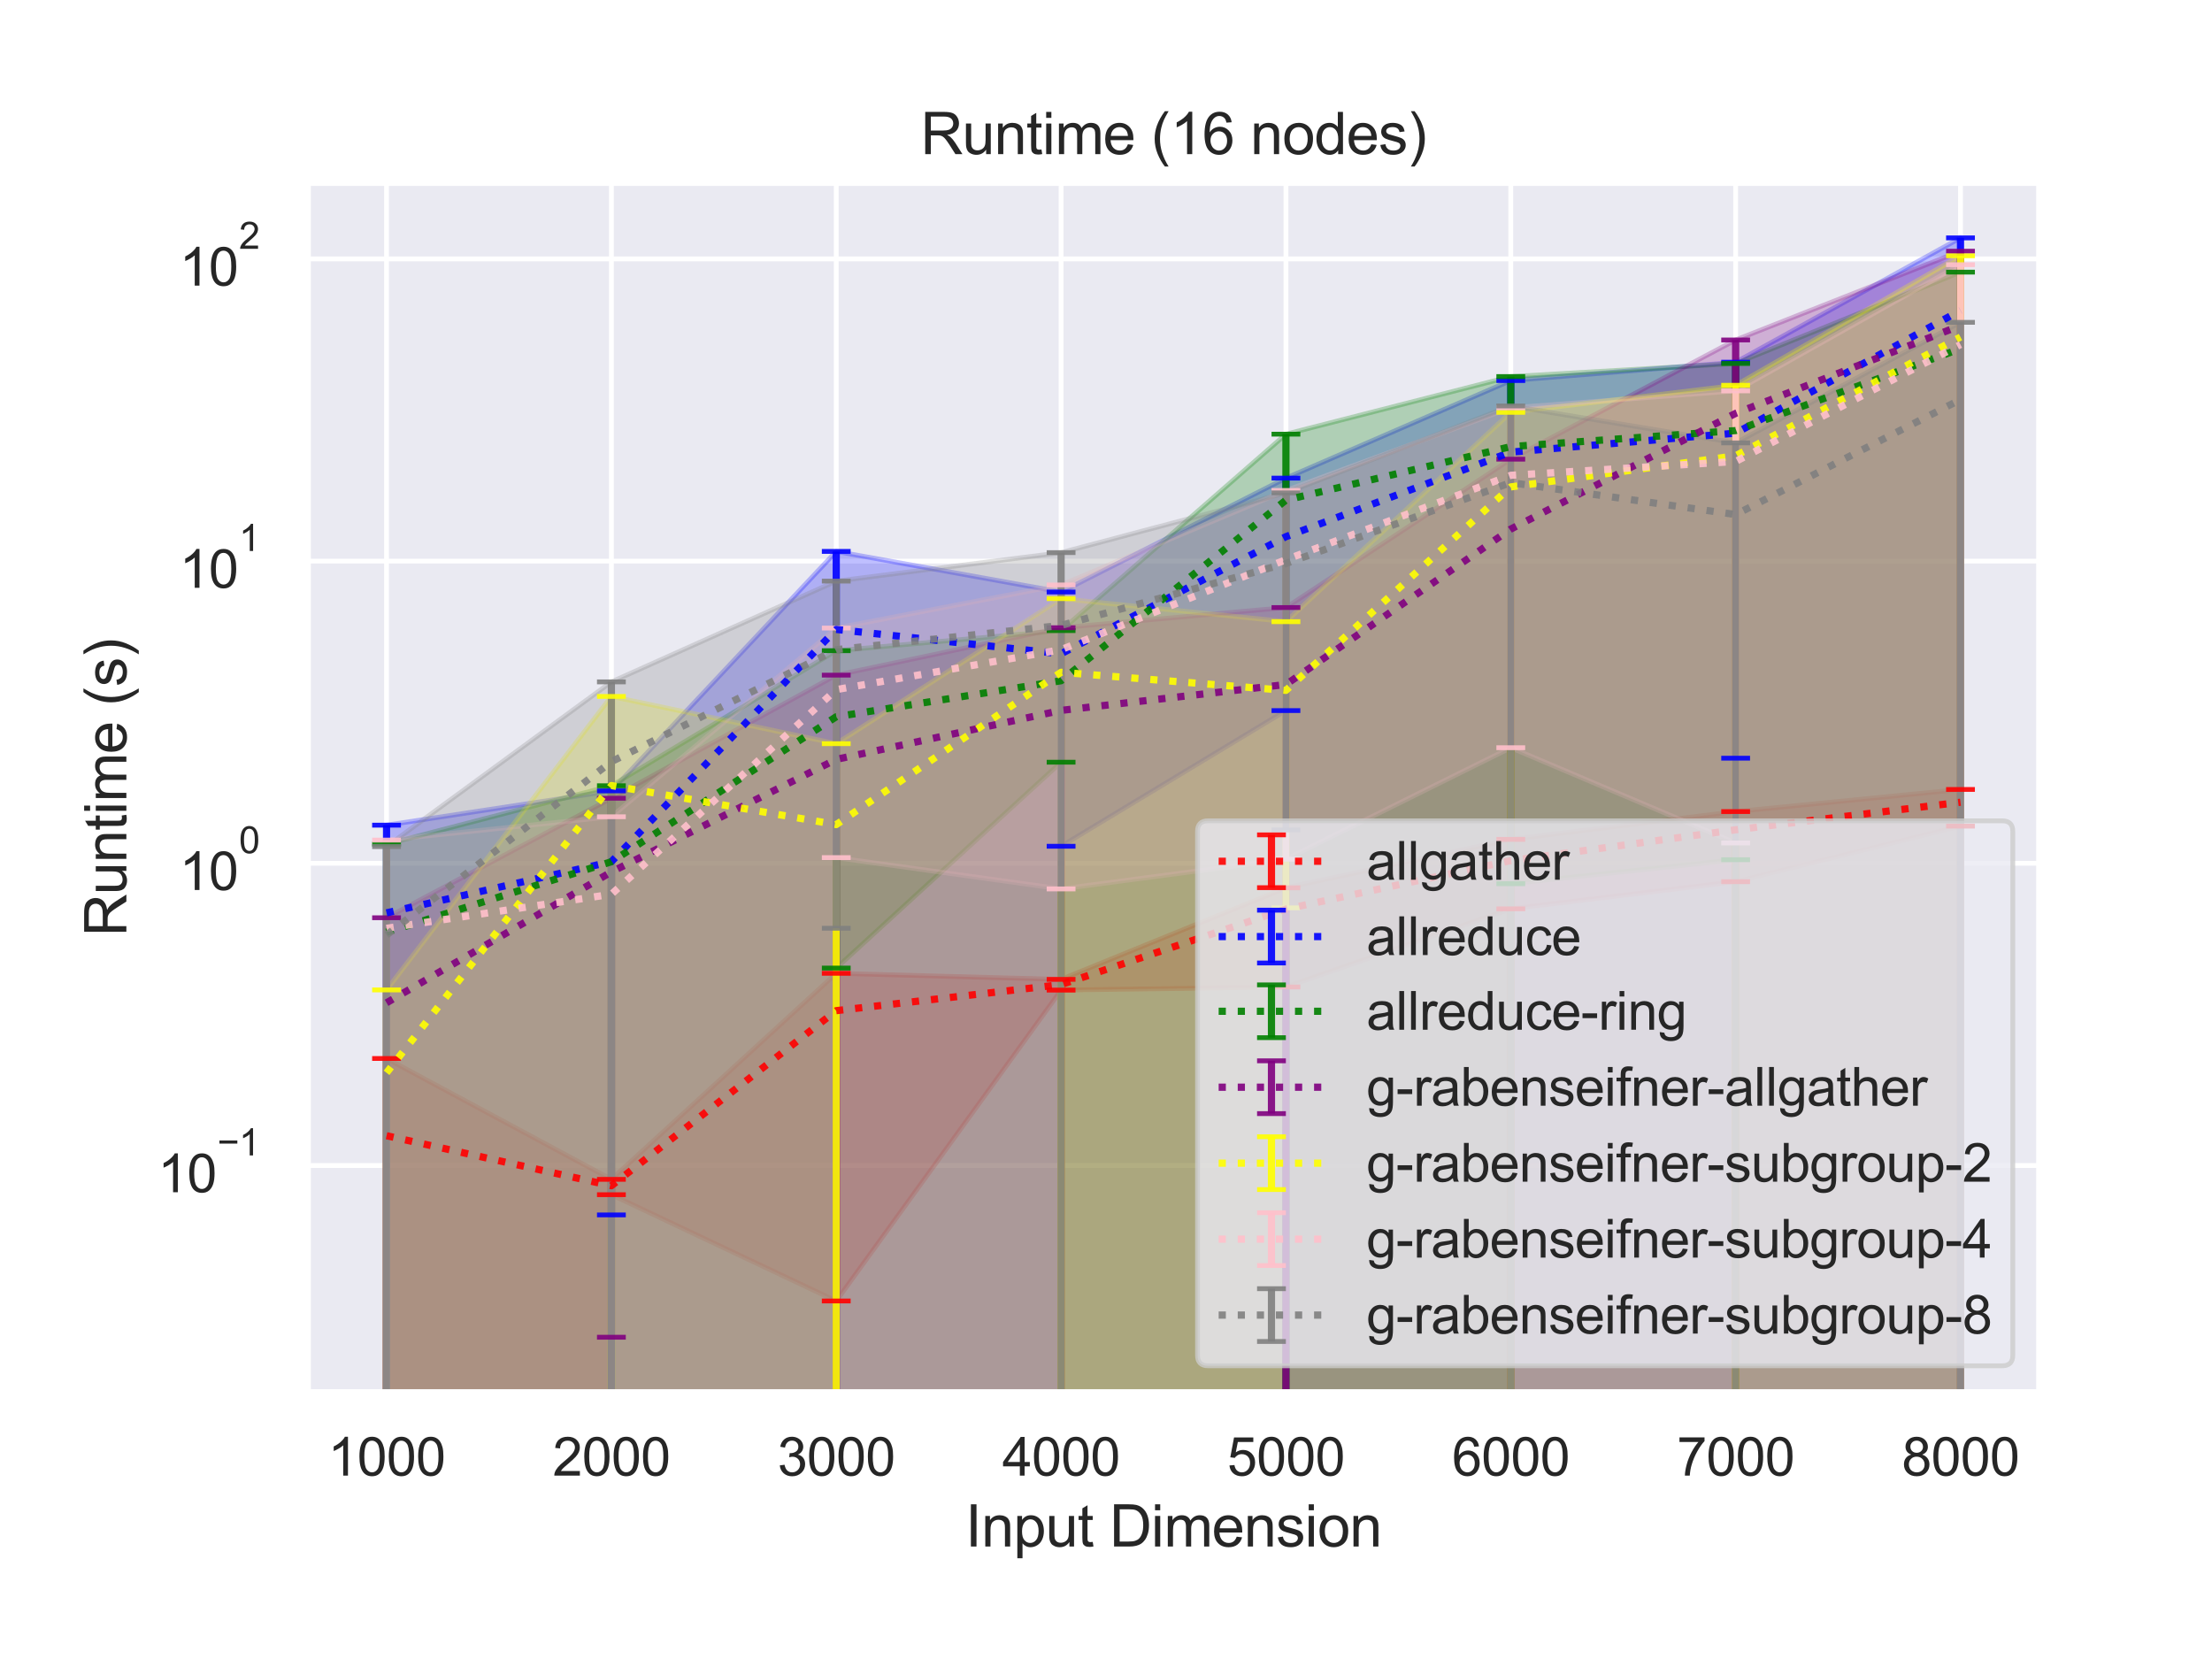 <?xml version="1.0" encoding="utf-8" standalone="no"?>
<!DOCTYPE svg PUBLIC "-//W3C//DTD SVG 1.1//EN"
  "http://www.w3.org/Graphics/SVG/1.1/DTD/svg11.dtd">
<svg height="345.6pt" version="1.1" viewBox="0 0 460.8 345.6" width="460.8pt" xmlns="http://www.w3.org/2000/svg" xmlns:xlink="http://www.w3.org/1999/xlink">
 <defs>
  <style type="text/css">*{stroke-linecap:butt;stroke-linejoin:round;}</style>
 </defs>
 <g id="figure_1">
  <g id="patch_1">
   <path d="M 0 345.6 
L 460.8 345.6 
L 460.8 0 
L 0 0 
z
" style="fill:#ffffff;"/>
  </g>
  <g id="axes_1">
   <g id="patch_2">
    <path d="M 64.13 290.02 
L 424.8 290.02 
L 424.8 38.107 
L 64.13 38.107 
z
" style="fill:#eaeaf2;"/>
   </g>
   <g id="matplotlib.axis_1">
    <g id="xtick_1">
     <g id="line2d_1">
      <path clip-path="url(#pfd20a72798)" d="M 80.524 290.02 
L 80.524 38.107 
" style="fill:none;stroke:#ffffff;stroke-linecap:round;"/>
     </g>
     <g id="text_1">
      <!-- 1000 -->
      <g style="fill:#262626;" transform="translate(68.29 307.394)scale(0.11 -0.11)">
       <defs>
        <path d="M 2384 0 
L 1822 0 
L 1822 3584 
Q 1619 3391 1289 3197 
Q 959 3003 697 2906 
L 697 3450 
Q 1169 3672 1522 3987 
Q 1875 4303 2022 4600 
L 2384 4600 
L 2384 0 
z
" id="ArialMT-31" transform="scale(0.016)"/>
        <path d="M 266 2259 
Q 266 3072 433 3567 
Q 600 4063 929 4331 
Q 1259 4600 1759 4600 
Q 2128 4600 2406 4451 
Q 2684 4303 2865 4023 
Q 3047 3744 3150 3342 
Q 3253 2941 3253 2259 
Q 3253 1453 3087 958 
Q 2922 463 2592 192 
Q 2263 -78 1759 -78 
Q 1097 -78 719 397 
Q 266 969 266 2259 
z
M 844 2259 
Q 844 1131 1108 757 
Q 1372 384 1759 384 
Q 2147 384 2411 759 
Q 2675 1134 2675 2259 
Q 2675 3391 2411 3762 
Q 2147 4134 1753 4134 
Q 1366 4134 1134 3806 
Q 844 3388 844 2259 
z
" id="ArialMT-30" transform="scale(0.016)"/>
       </defs>
       <use xlink:href="#ArialMT-31"/>
       <use x="55.615" xlink:href="#ArialMT-30"/>
       <use x="111.23" xlink:href="#ArialMT-30"/>
       <use x="166.846" xlink:href="#ArialMT-30"/>
      </g>
     </g>
    </g>
    <g id="xtick_2">
     <g id="line2d_2">
      <path clip-path="url(#pfd20a72798)" d="M 127.364 290.02 
L 127.364 38.107 
" style="fill:none;stroke:#ffffff;stroke-linecap:round;"/>
     </g>
     <g id="text_2">
      <!-- 2000 -->
      <g style="fill:#262626;" transform="translate(115.13 307.394)scale(0.11 -0.11)">
       <defs>
        <path d="M 3222 541 
L 3222 0 
L 194 0 
Q 188 203 259 391 
Q 375 700 629 1000 
Q 884 1300 1366 1694 
Q 2113 2306 2375 2664 
Q 2638 3022 2638 3341 
Q 2638 3675 2398 3904 
Q 2159 4134 1775 4134 
Q 1369 4134 1125 3890 
Q 881 3647 878 3216 
L 300 3275 
Q 359 3922 746 4261 
Q 1134 4600 1788 4600 
Q 2447 4600 2831 4234 
Q 3216 3869 3216 3328 
Q 3216 3053 3103 2787 
Q 2991 2522 2730 2228 
Q 2469 1934 1863 1422 
Q 1356 997 1212 845 
Q 1069 694 975 541 
L 3222 541 
z
" id="ArialMT-32" transform="scale(0.016)"/>
       </defs>
       <use xlink:href="#ArialMT-32"/>
       <use x="55.615" xlink:href="#ArialMT-30"/>
       <use x="111.23" xlink:href="#ArialMT-30"/>
       <use x="166.846" xlink:href="#ArialMT-30"/>
      </g>
     </g>
    </g>
    <g id="xtick_3">
     <g id="line2d_3">
      <path clip-path="url(#pfd20a72798)" d="M 174.205 290.02 
L 174.205 38.107 
" style="fill:none;stroke:#ffffff;stroke-linecap:round;"/>
     </g>
     <g id="text_3">
      <!-- 3000 -->
      <g style="fill:#262626;" transform="translate(161.971 307.394)scale(0.11 -0.11)">
       <defs>
        <path d="M 269 1209 
L 831 1284 
Q 928 806 1161 595 
Q 1394 384 1728 384 
Q 2125 384 2398 659 
Q 2672 934 2672 1341 
Q 2672 1728 2419 1979 
Q 2166 2231 1775 2231 
Q 1616 2231 1378 2169 
L 1441 2663 
Q 1497 2656 1531 2656 
Q 1891 2656 2178 2843 
Q 2466 3031 2466 3422 
Q 2466 3731 2256 3934 
Q 2047 4138 1716 4138 
Q 1388 4138 1169 3931 
Q 950 3725 888 3313 
L 325 3413 
Q 428 3978 793 4289 
Q 1159 4600 1703 4600 
Q 2078 4600 2393 4439 
Q 2709 4278 2876 4000 
Q 3044 3722 3044 3409 
Q 3044 3113 2884 2869 
Q 2725 2625 2413 2481 
Q 2819 2388 3044 2092 
Q 3269 1797 3269 1353 
Q 3269 753 2831 336 
Q 2394 -81 1725 -81 
Q 1122 -81 723 278 
Q 325 638 269 1209 
z
" id="ArialMT-33" transform="scale(0.016)"/>
       </defs>
       <use xlink:href="#ArialMT-33"/>
       <use x="55.615" xlink:href="#ArialMT-30"/>
       <use x="111.23" xlink:href="#ArialMT-30"/>
       <use x="166.846" xlink:href="#ArialMT-30"/>
      </g>
     </g>
    </g>
    <g id="xtick_4">
     <g id="line2d_4">
      <path clip-path="url(#pfd20a72798)" d="M 221.045 290.02 
L 221.045 38.107 
" style="fill:none;stroke:#ffffff;stroke-linecap:round;"/>
     </g>
     <g id="text_4">
      <!-- 4000 -->
      <g style="fill:#262626;" transform="translate(208.811 307.394)scale(0.11 -0.11)">
       <defs>
        <path d="M 2069 0 
L 2069 1097 
L 81 1097 
L 81 1613 
L 2172 4581 
L 2631 4581 
L 2631 1613 
L 3250 1613 
L 3250 1097 
L 2631 1097 
L 2631 0 
L 2069 0 
z
M 2069 1613 
L 2069 3678 
L 634 1613 
L 2069 1613 
z
" id="ArialMT-34" transform="scale(0.016)"/>
       </defs>
       <use xlink:href="#ArialMT-34"/>
       <use x="55.615" xlink:href="#ArialMT-30"/>
       <use x="111.23" xlink:href="#ArialMT-30"/>
       <use x="166.846" xlink:href="#ArialMT-30"/>
      </g>
     </g>
    </g>
    <g id="xtick_5">
     <g id="line2d_5">
      <path clip-path="url(#pfd20a72798)" d="M 267.885 290.02 
L 267.885 38.107 
" style="fill:none;stroke:#ffffff;stroke-linecap:round;"/>
     </g>
     <g id="text_5">
      <!-- 5000 -->
      <g style="fill:#262626;" transform="translate(255.651 307.394)scale(0.11 -0.11)">
       <defs>
        <path d="M 266 1200 
L 856 1250 
Q 922 819 1161 601 
Q 1400 384 1738 384 
Q 2144 384 2425 690 
Q 2706 997 2706 1503 
Q 2706 1984 2436 2262 
Q 2166 2541 1728 2541 
Q 1456 2541 1237 2417 
Q 1019 2294 894 2097 
L 366 2166 
L 809 4519 
L 3088 4519 
L 3088 3981 
L 1259 3981 
L 1013 2750 
Q 1425 3038 1878 3038 
Q 2478 3038 2890 2622 
Q 3303 2206 3303 1553 
Q 3303 931 2941 478 
Q 2500 -78 1738 -78 
Q 1113 -78 717 272 
Q 322 622 266 1200 
z
" id="ArialMT-35" transform="scale(0.016)"/>
       </defs>
       <use xlink:href="#ArialMT-35"/>
       <use x="55.615" xlink:href="#ArialMT-30"/>
       <use x="111.23" xlink:href="#ArialMT-30"/>
       <use x="166.846" xlink:href="#ArialMT-30"/>
      </g>
     </g>
    </g>
    <g id="xtick_6">
     <g id="line2d_6">
      <path clip-path="url(#pfd20a72798)" d="M 314.725 290.02 
L 314.725 38.107 
" style="fill:none;stroke:#ffffff;stroke-linecap:round;"/>
     </g>
     <g id="text_6">
      <!-- 6000 -->
      <g style="fill:#262626;" transform="translate(302.491 307.394)scale(0.11 -0.11)">
       <defs>
        <path d="M 3184 3459 
L 2625 3416 
Q 2550 3747 2413 3897 
Q 2184 4138 1850 4138 
Q 1581 4138 1378 3988 
Q 1113 3794 959 3422 
Q 806 3050 800 2363 
Q 1003 2672 1297 2822 
Q 1591 2972 1913 2972 
Q 2475 2972 2870 2558 
Q 3266 2144 3266 1488 
Q 3266 1056 3080 686 
Q 2894 316 2569 119 
Q 2244 -78 1831 -78 
Q 1128 -78 684 439 
Q 241 956 241 2144 
Q 241 3472 731 4075 
Q 1159 4600 1884 4600 
Q 2425 4600 2770 4297 
Q 3116 3994 3184 3459 
z
M 888 1484 
Q 888 1194 1011 928 
Q 1134 663 1356 523 
Q 1578 384 1822 384 
Q 2178 384 2434 671 
Q 2691 959 2691 1453 
Q 2691 1928 2437 2201 
Q 2184 2475 1800 2475 
Q 1419 2475 1153 2201 
Q 888 1928 888 1484 
z
" id="ArialMT-36" transform="scale(0.016)"/>
       </defs>
       <use xlink:href="#ArialMT-36"/>
       <use x="55.615" xlink:href="#ArialMT-30"/>
       <use x="111.23" xlink:href="#ArialMT-30"/>
       <use x="166.846" xlink:href="#ArialMT-30"/>
      </g>
     </g>
    </g>
    <g id="xtick_7">
     <g id="line2d_7">
      <path clip-path="url(#pfd20a72798)" d="M 361.566 290.02 
L 361.566 38.107 
" style="fill:none;stroke:#ffffff;stroke-linecap:round;"/>
     </g>
     <g id="text_7">
      <!-- 7000 -->
      <g style="fill:#262626;" transform="translate(349.332 307.394)scale(0.11 -0.11)">
       <defs>
        <path d="M 303 3981 
L 303 4522 
L 3269 4522 
L 3269 4084 
Q 2831 3619 2401 2847 
Q 1972 2075 1738 1259 
Q 1569 684 1522 0 
L 944 0 
Q 953 541 1156 1306 
Q 1359 2072 1739 2783 
Q 2119 3494 2547 3981 
L 303 3981 
z
" id="ArialMT-37" transform="scale(0.016)"/>
       </defs>
       <use xlink:href="#ArialMT-37"/>
       <use x="55.615" xlink:href="#ArialMT-30"/>
       <use x="111.23" xlink:href="#ArialMT-30"/>
       <use x="166.846" xlink:href="#ArialMT-30"/>
      </g>
     </g>
    </g>
    <g id="xtick_8">
     <g id="line2d_8">
      <path clip-path="url(#pfd20a72798)" d="M 408.406 290.02 
L 408.406 38.107 
" style="fill:none;stroke:#ffffff;stroke-linecap:round;"/>
     </g>
     <g id="text_8">
      <!-- 8000 -->
      <g style="fill:#262626;" transform="translate(396.172 307.394)scale(0.11 -0.11)">
       <defs>
        <path d="M 1131 2484 
Q 781 2613 612 2850 
Q 444 3088 444 3419 
Q 444 3919 803 4259 
Q 1163 4600 1759 4600 
Q 2359 4600 2725 4251 
Q 3091 3903 3091 3403 
Q 3091 3084 2923 2848 
Q 2756 2613 2416 2484 
Q 2838 2347 3058 2040 
Q 3278 1734 3278 1309 
Q 3278 722 2862 322 
Q 2447 -78 1769 -78 
Q 1091 -78 675 323 
Q 259 725 259 1325 
Q 259 1772 486 2073 
Q 713 2375 1131 2484 
z
M 1019 3438 
Q 1019 3113 1228 2906 
Q 1438 2700 1772 2700 
Q 2097 2700 2305 2904 
Q 2513 3109 2513 3406 
Q 2513 3716 2298 3927 
Q 2084 4138 1766 4138 
Q 1444 4138 1231 3931 
Q 1019 3725 1019 3438 
z
M 838 1322 
Q 838 1081 952 856 
Q 1066 631 1291 507 
Q 1516 384 1775 384 
Q 2178 384 2440 643 
Q 2703 903 2703 1303 
Q 2703 1709 2433 1975 
Q 2163 2241 1756 2241 
Q 1359 2241 1098 1978 
Q 838 1716 838 1322 
z
" id="ArialMT-38" transform="scale(0.016)"/>
       </defs>
       <use xlink:href="#ArialMT-38"/>
       <use x="55.615" xlink:href="#ArialMT-30"/>
       <use x="111.23" xlink:href="#ArialMT-30"/>
       <use x="166.846" xlink:href="#ArialMT-30"/>
      </g>
     </g>
    </g>
    <g id="text_9">
     <!-- Input Dimension -->
     <g style="fill:#262626;" transform="translate(201.111 322.169)scale(0.12 -0.12)">
      <defs>
       <path d="M 597 0 
L 597 4581 
L 1203 4581 
L 1203 0 
L 597 0 
z
" id="ArialMT-49" transform="scale(0.016)"/>
       <path d="M 422 0 
L 422 3319 
L 928 3319 
L 928 2847 
Q 1294 3394 1984 3394 
Q 2284 3394 2536 3286 
Q 2788 3178 2913 3003 
Q 3038 2828 3088 2588 
Q 3119 2431 3119 2041 
L 3119 0 
L 2556 0 
L 2556 2019 
Q 2556 2363 2490 2533 
Q 2425 2703 2258 2804 
Q 2091 2906 1866 2906 
Q 1506 2906 1245 2678 
Q 984 2450 984 1813 
L 984 0 
L 422 0 
z
" id="ArialMT-6e" transform="scale(0.016)"/>
       <path d="M 422 -1272 
L 422 3319 
L 934 3319 
L 934 2888 
Q 1116 3141 1344 3267 
Q 1572 3394 1897 3394 
Q 2322 3394 2647 3175 
Q 2972 2956 3137 2557 
Q 3303 2159 3303 1684 
Q 3303 1175 3120 767 
Q 2938 359 2589 142 
Q 2241 -75 1856 -75 
Q 1575 -75 1351 44 
Q 1128 163 984 344 
L 984 -1272 
L 422 -1272 
z
M 931 1641 
Q 931 1000 1190 694 
Q 1450 388 1819 388 
Q 2194 388 2461 705 
Q 2728 1022 2728 1688 
Q 2728 2322 2467 2637 
Q 2206 2953 1844 2953 
Q 1484 2953 1207 2617 
Q 931 2281 931 1641 
z
" id="ArialMT-70" transform="scale(0.016)"/>
       <path d="M 2597 0 
L 2597 488 
Q 2209 -75 1544 -75 
Q 1250 -75 995 37 
Q 741 150 617 320 
Q 494 491 444 738 
Q 409 903 409 1263 
L 409 3319 
L 972 3319 
L 972 1478 
Q 972 1038 1006 884 
Q 1059 663 1231 536 
Q 1403 409 1656 409 
Q 1909 409 2131 539 
Q 2353 669 2445 892 
Q 2538 1116 2538 1541 
L 2538 3319 
L 3100 3319 
L 3100 0 
L 2597 0 
z
" id="ArialMT-75" transform="scale(0.016)"/>
       <path d="M 1650 503 
L 1731 6 
Q 1494 -44 1306 -44 
Q 1000 -44 831 53 
Q 663 150 594 308 
Q 525 466 525 972 
L 525 2881 
L 113 2881 
L 113 3319 
L 525 3319 
L 525 4141 
L 1084 4478 
L 1084 3319 
L 1650 3319 
L 1650 2881 
L 1084 2881 
L 1084 941 
Q 1084 700 1114 631 
Q 1144 563 1211 522 
Q 1278 481 1403 481 
Q 1497 481 1650 503 
z
" id="ArialMT-74" transform="scale(0.016)"/>
       <path id="ArialMT-20" transform="scale(0.016)"/>
       <path d="M 494 0 
L 494 4581 
L 2072 4581 
Q 2606 4581 2888 4516 
Q 3281 4425 3559 4188 
Q 3922 3881 4101 3404 
Q 4281 2928 4281 2316 
Q 4281 1794 4159 1391 
Q 4038 988 3847 723 
Q 3656 459 3429 307 
Q 3203 156 2883 78 
Q 2563 0 2147 0 
L 494 0 
z
M 1100 541 
L 2078 541 
Q 2531 541 2789 625 
Q 3047 709 3200 863 
Q 3416 1078 3536 1442 
Q 3656 1806 3656 2325 
Q 3656 3044 3420 3430 
Q 3184 3816 2847 3947 
Q 2603 4041 2063 4041 
L 1100 4041 
L 1100 541 
z
" id="ArialMT-44" transform="scale(0.016)"/>
       <path d="M 425 3934 
L 425 4581 
L 988 4581 
L 988 3934 
L 425 3934 
z
M 425 0 
L 425 3319 
L 988 3319 
L 988 0 
L 425 0 
z
" id="ArialMT-69" transform="scale(0.016)"/>
       <path d="M 422 0 
L 422 3319 
L 925 3319 
L 925 2853 
Q 1081 3097 1340 3245 
Q 1600 3394 1931 3394 
Q 2300 3394 2536 3241 
Q 2772 3088 2869 2813 
Q 3263 3394 3894 3394 
Q 4388 3394 4653 3120 
Q 4919 2847 4919 2278 
L 4919 0 
L 4359 0 
L 4359 2091 
Q 4359 2428 4304 2576 
Q 4250 2725 4106 2815 
Q 3963 2906 3769 2906 
Q 3419 2906 3187 2673 
Q 2956 2441 2956 1928 
L 2956 0 
L 2394 0 
L 2394 2156 
Q 2394 2531 2256 2718 
Q 2119 2906 1806 2906 
Q 1569 2906 1367 2781 
Q 1166 2656 1075 2415 
Q 984 2175 984 1722 
L 984 0 
L 422 0 
z
" id="ArialMT-6d" transform="scale(0.016)"/>
       <path d="M 2694 1069 
L 3275 997 
Q 3138 488 2766 206 
Q 2394 -75 1816 -75 
Q 1088 -75 661 373 
Q 234 822 234 1631 
Q 234 2469 665 2931 
Q 1097 3394 1784 3394 
Q 2450 3394 2872 2941 
Q 3294 2488 3294 1666 
Q 3294 1616 3291 1516 
L 816 1516 
Q 847 969 1125 678 
Q 1403 388 1819 388 
Q 2128 388 2347 550 
Q 2566 713 2694 1069 
z
M 847 1978 
L 2700 1978 
Q 2663 2397 2488 2606 
Q 2219 2931 1791 2931 
Q 1403 2931 1139 2672 
Q 875 2413 847 1978 
z
" id="ArialMT-65" transform="scale(0.016)"/>
       <path d="M 197 991 
L 753 1078 
Q 800 744 1014 566 
Q 1228 388 1613 388 
Q 2000 388 2187 545 
Q 2375 703 2375 916 
Q 2375 1106 2209 1216 
Q 2094 1291 1634 1406 
Q 1016 1563 777 1677 
Q 538 1791 414 1992 
Q 291 2194 291 2438 
Q 291 2659 392 2848 
Q 494 3038 669 3163 
Q 800 3259 1026 3326 
Q 1253 3394 1513 3394 
Q 1903 3394 2198 3281 
Q 2494 3169 2634 2976 
Q 2775 2784 2828 2463 
L 2278 2388 
Q 2241 2644 2061 2787 
Q 1881 2931 1553 2931 
Q 1166 2931 1000 2803 
Q 834 2675 834 2503 
Q 834 2394 903 2306 
Q 972 2216 1119 2156 
Q 1203 2125 1616 2013 
Q 2213 1853 2448 1751 
Q 2684 1650 2818 1456 
Q 2953 1263 2953 975 
Q 2953 694 2789 445 
Q 2625 197 2315 61 
Q 2006 -75 1616 -75 
Q 969 -75 630 194 
Q 291 463 197 991 
z
" id="ArialMT-73" transform="scale(0.016)"/>
       <path d="M 213 1659 
Q 213 2581 725 3025 
Q 1153 3394 1769 3394 
Q 2453 3394 2887 2945 
Q 3322 2497 3322 1706 
Q 3322 1066 3130 698 
Q 2938 331 2570 128 
Q 2203 -75 1769 -75 
Q 1072 -75 642 372 
Q 213 819 213 1659 
z
M 791 1659 
Q 791 1022 1069 705 
Q 1347 388 1769 388 
Q 2188 388 2466 706 
Q 2744 1025 2744 1678 
Q 2744 2294 2464 2611 
Q 2184 2928 1769 2928 
Q 1347 2928 1069 2612 
Q 791 2297 791 1659 
z
" id="ArialMT-6f" transform="scale(0.016)"/>
      </defs>
      <use xlink:href="#ArialMT-49"/>
      <use x="27.783" xlink:href="#ArialMT-6e"/>
      <use x="83.398" xlink:href="#ArialMT-70"/>
      <use x="139.014" xlink:href="#ArialMT-75"/>
      <use x="194.629" xlink:href="#ArialMT-74"/>
      <use x="222.412" xlink:href="#ArialMT-20"/>
      <use x="250.195" xlink:href="#ArialMT-44"/>
      <use x="322.412" xlink:href="#ArialMT-69"/>
      <use x="344.629" xlink:href="#ArialMT-6d"/>
      <use x="427.93" xlink:href="#ArialMT-65"/>
      <use x="483.545" xlink:href="#ArialMT-6e"/>
      <use x="539.16" xlink:href="#ArialMT-73"/>
      <use x="589.16" xlink:href="#ArialMT-69"/>
      <use x="611.377" xlink:href="#ArialMT-6f"/>
      <use x="666.992" xlink:href="#ArialMT-6e"/>
     </g>
    </g>
   </g>
   <g id="matplotlib.axis_2">
    <g id="ytick_1">
     <g id="line2d_9">
      <path clip-path="url(#pfd20a72798)" d="M 64.13 242.797 
L 424.8 242.797 
" style="fill:none;stroke:#ffffff;stroke-linecap:round;"/>
     </g>
     <g id="text_10">
      <!-- $\mathdefault{10^{-1}}$ -->
      <g style="fill:#262626;" transform="translate(32.85 248.469)scale(0.11 -0.11)">
       <defs>
        <path d="M 3381 1997 
L 356 1997 
L 356 2522 
L 3381 2522 
L 3381 1997 
z
" id="ArialMT-2212" transform="scale(0.016)"/>
       </defs>
       <use transform="translate(0 0.994)" xlink:href="#ArialMT-31"/>
       <use transform="translate(55.615 0.994)" xlink:href="#ArialMT-30"/>
       <use transform="translate(112.973 70.688)scale(0.7)" xlink:href="#ArialMT-2212"/>
       <use transform="translate(153.852 70.688)scale(0.7)" xlink:href="#ArialMT-31"/>
      </g>
     </g>
    </g>
    <g id="ytick_2">
     <g id="line2d_10">
      <path clip-path="url(#pfd20a72798)" d="M 64.13 179.842 
L 424.8 179.842 
" style="fill:none;stroke:#ffffff;stroke-linecap:round;"/>
     </g>
     <g id="text_11">
      <!-- $\mathdefault{10^{0}}$ -->
      <g style="fill:#262626;" transform="translate(37.36 185.514)scale(0.11 -0.11)">
       <use transform="translate(0 0.994)" xlink:href="#ArialMT-31"/>
       <use transform="translate(55.615 0.994)" xlink:href="#ArialMT-30"/>
       <use transform="translate(112.973 70.688)scale(0.7)" xlink:href="#ArialMT-30"/>
      </g>
     </g>
    </g>
    <g id="ytick_3">
     <g id="line2d_11">
      <path clip-path="url(#pfd20a72798)" d="M 64.13 116.886 
L 424.8 116.886 
" style="fill:none;stroke:#ffffff;stroke-linecap:round;"/>
     </g>
     <g id="text_12">
      <!-- $\mathdefault{10^{1}}$ -->
      <g style="fill:#262626;" transform="translate(37.36 122.558)scale(0.11 -0.11)">
       <use transform="translate(0 0.994)" xlink:href="#ArialMT-31"/>
       <use transform="translate(55.615 0.994)" xlink:href="#ArialMT-30"/>
       <use transform="translate(112.973 70.688)scale(0.7)" xlink:href="#ArialMT-31"/>
      </g>
     </g>
    </g>
    <g id="ytick_4">
     <g id="line2d_12">
      <path clip-path="url(#pfd20a72798)" d="M 64.13 53.931 
L 424.8 53.931 
" style="fill:none;stroke:#ffffff;stroke-linecap:round;"/>
     </g>
     <g id="text_13">
      <!-- $\mathdefault{10^{2}}$ -->
      <g style="fill:#262626;" transform="translate(37.36 59.603)scale(0.11 -0.11)">
       <use transform="translate(0 0.994)" xlink:href="#ArialMT-31"/>
       <use transform="translate(55.615 0.994)" xlink:href="#ArialMT-30"/>
       <use transform="translate(112.973 70.688)scale(0.7)" xlink:href="#ArialMT-32"/>
      </g>
     </g>
    </g>
    <g id="ytick_5"/>
    <g id="ytick_6"/>
    <g id="ytick_7"/>
    <g id="ytick_8"/>
    <g id="ytick_9"/>
    <g id="ytick_10"/>
    <g id="ytick_11"/>
    <g id="ytick_12"/>
    <g id="ytick_13"/>
    <g id="ytick_14"/>
    <g id="ytick_15"/>
    <g id="ytick_16"/>
    <g id="ytick_17"/>
    <g id="ytick_18"/>
    <g id="ytick_19"/>
    <g id="ytick_20"/>
    <g id="ytick_21"/>
    <g id="ytick_22"/>
    <g id="ytick_23"/>
    <g id="ytick_24"/>
    <g id="ytick_25"/>
    <g id="ytick_26"/>
    <g id="ytick_27"/>
    <g id="ytick_28"/>
    <g id="ytick_29"/>
    <g id="ytick_30"/>
    <g id="ytick_31"/>
    <g id="ytick_32"/>
    <g id="ytick_33"/>
    <g id="ytick_34"/>
    <g id="ytick_35"/>
    <g id="ytick_36"/>
    <g id="text_14">
     <!-- Runtime (s) -->
     <g style="fill:#262626;" transform="translate(26.324 195.067)rotate(-90)scale(0.12 -0.12)">
      <defs>
       <path d="M 503 0 
L 503 4581 
L 2534 4581 
Q 3147 4581 3465 4457 
Q 3784 4334 3975 4021 
Q 4166 3709 4166 3331 
Q 4166 2844 3850 2509 
Q 3534 2175 2875 2084 
Q 3116 1969 3241 1856 
Q 3506 1613 3744 1247 
L 4541 0 
L 3778 0 
L 3172 953 
Q 2906 1366 2734 1584 
Q 2563 1803 2427 1890 
Q 2291 1978 2150 2013 
Q 2047 2034 1813 2034 
L 1109 2034 
L 1109 0 
L 503 0 
z
M 1109 2559 
L 2413 2559 
Q 2828 2559 3062 2645 
Q 3297 2731 3419 2920 
Q 3541 3109 3541 3331 
Q 3541 3656 3305 3865 
Q 3069 4075 2559 4075 
L 1109 4075 
L 1109 2559 
z
" id="ArialMT-52" transform="scale(0.016)"/>
       <path d="M 1497 -1347 
Q 1031 -759 709 28 
Q 388 816 388 1659 
Q 388 2403 628 3084 
Q 909 3875 1497 4659 
L 1900 4659 
Q 1522 4009 1400 3731 
Q 1209 3300 1100 2831 
Q 966 2247 966 1656 
Q 966 153 1900 -1347 
L 1497 -1347 
z
" id="ArialMT-28" transform="scale(0.016)"/>
       <path d="M 791 -1347 
L 388 -1347 
Q 1322 153 1322 1656 
Q 1322 2244 1188 2822 
Q 1081 3291 891 3722 
Q 769 4003 388 4659 
L 791 4659 
Q 1378 3875 1659 3084 
Q 1900 2403 1900 1659 
Q 1900 816 1576 28 
Q 1253 -759 791 -1347 
z
" id="ArialMT-29" transform="scale(0.016)"/>
      </defs>
      <use xlink:href="#ArialMT-52"/>
      <use x="72.217" xlink:href="#ArialMT-75"/>
      <use x="127.832" xlink:href="#ArialMT-6e"/>
      <use x="183.447" xlink:href="#ArialMT-74"/>
      <use x="211.23" xlink:href="#ArialMT-69"/>
      <use x="233.447" xlink:href="#ArialMT-6d"/>
      <use x="316.748" xlink:href="#ArialMT-65"/>
      <use x="372.363" xlink:href="#ArialMT-20"/>
      <use x="400.146" xlink:href="#ArialMT-28"/>
      <use x="433.447" xlink:href="#ArialMT-73"/>
      <use x="483.447" xlink:href="#ArialMT-29"/>
     </g>
    </g>
   </g>
   <g id="PolyCollection_1">
    <path clip-path="url(#pfd20a72798)" d="M 80.524 220.504 
L 80.524 63135.217 
L 127.364 248.872 
L 174.205 271.021 
L 221.045 206.253 
L 267.885 205.611 
L 314.725 189.324 
L 361.566 183.669 
L 408.406 172.093 
L 408.406 164.454 
L 408.406 164.454 
L 361.566 169.067 
L 314.725 174.86 
L 267.885 184.945 
L 221.045 204.022 
L 174.205 202.761 
L 127.364 245.678 
L 80.524 220.504 
z
" style="fill:#ff0000;fill-opacity:0.25;stroke:#ff0000;stroke-opacity:0.25;"/>
   </g>
   <g id="PolyCollection_2">
    <path clip-path="url(#pfd20a72798)" d="M 80.524 171.895 
L 80.524 63135.217 
L 127.364 253.091 
L 174.205 63135.217 
L 221.045 176.291 
L 267.885 148.023 
L 314.725 63135.217 
L 361.566 157.948 
L 408.406 63135.217 
L 408.406 49.558 
L 408.406 49.558 
L 361.566 75.459 
L 314.725 79.272 
L 267.885 99.602 
L 221.045 123.327 
L 174.205 114.869 
L 127.364 164.754 
L 80.524 171.895 
z
" style="fill:#0000ff;fill-opacity:0.25;stroke:#0000ff;stroke-opacity:0.25;"/>
   </g>
   <g id="PolyCollection_3">
    <path clip-path="url(#pfd20a72798)" d="M 80.524 175.851 
L 80.524 63135.217 
L 127.364 63135.217 
L 174.205 201.67 
L 221.045 158.777 
L 267.885 63135.217 
L 314.725 184.088 
L 361.566 179.09 
L 408.406 63135.217 
L 408.406 56.691 
L 408.406 56.691 
L 361.566 75.718 
L 314.725 78.447 
L 267.885 90.446 
L 221.045 131.363 
L 174.205 135.551 
L 127.364 163.69 
L 80.524 175.851 
z
" style="fill:#008000;fill-opacity:0.25;stroke:#008000;stroke-opacity:0.25;"/>
   </g>
   <g id="PolyCollection_4">
    <path clip-path="url(#pfd20a72798)" d="M 80.524 191.186 
L 80.524 63135.217 
L 127.364 278.569 
L 174.205 63135.217 
L 221.045 63135.217 
L 267.885 63135.217 
L 314.725 63135.217 
L 361.566 63135.217 
L 408.406 63135.217 
L 408.406 52.327 
L 408.406 52.327 
L 361.566 70.821 
L 314.725 95.659 
L 267.885 126.557 
L 221.045 130.769 
L 174.205 140.643 
L 127.364 166.291 
L 80.524 191.186 
z
" style="fill:#800080;fill-opacity:0.25;stroke:#800080;stroke-opacity:0.25;"/>
   </g>
   <g id="PolyCollection_5">
    <path clip-path="url(#pfd20a72798)" d="M 80.524 206.215 
L 80.524 63135.217 
L 127.364 63135.217 
L 174.205 63135.217 
L 221.045 63135.217 
L 267.885 189.125 
L 314.725 63135.217 
L 361.566 63135.217 
L 408.406 63135.217 
L 408.406 53.287 
L 408.406 53.287 
L 361.566 80.267 
L 314.725 85.896 
L 267.885 129.503 
L 221.045 124.707 
L 174.205 154.924 
L 127.364 145.075 
L 80.524 206.215 
z
" style="fill:#ffff00;fill-opacity:0.25;stroke:#ffff00;stroke-opacity:0.25;"/>
   </g>
   <g id="PolyCollection_6">
    <path clip-path="url(#pfd20a72798)" d="M 80.524 175.007 
L 80.524 63135.217 
L 127.364 63135.217 
L 174.205 178.657 
L 221.045 185.179 
L 267.885 178.986 
L 314.725 155.761 
L 361.566 175.607 
L 408.406 63135.217 
L 408.406 55.146 
L 408.406 55.146 
L 361.566 81.42 
L 314.725 84.954 
L 267.885 102.171 
L 221.045 121.85 
L 174.205 130.833 
L 127.364 170.144 
L 80.524 175.007 
z
" style="fill:#ffc0cb;fill-opacity:0.25;stroke:#ffc0cb;stroke-opacity:0.25;"/>
   </g>
   <g id="PolyCollection_7">
    <path clip-path="url(#pfd20a72798)" d="M 80.524 176.356 
L 80.524 63135.217 
L 127.364 63135.217 
L 174.205 193.37 
L 221.045 63135.217 
L 267.885 172.883 
L 314.725 63135.217 
L 361.566 63135.217 
L 408.406 63135.217 
L 408.406 67.146 
L 408.406 67.146 
L 361.566 92.267 
L 314.725 84.569 
L 267.885 102.675 
L 221.045 115.121 
L 174.205 121.055 
L 127.364 142.048 
L 80.524 176.356 
z
" style="fill:#808080;fill-opacity:0.25;stroke:#808080;stroke-opacity:0.25;"/>
   </g>
   <g id="LineCollection_1">
    <path clip-path="url(#pfd20a72798)" d="M 80.524 346.6 
L 80.524 220.504 
" style="fill:none;stroke:#ff0000;stroke-opacity:0.9;stroke-width:1.5;"/>
    <path clip-path="url(#pfd20a72798)" d="M 127.364 248.872 
L 127.364 245.678 
" style="fill:none;stroke:#ff0000;stroke-opacity:0.9;stroke-width:1.5;"/>
    <path clip-path="url(#pfd20a72798)" d="M 174.205 271.021 
L 174.205 202.761 
" style="fill:none;stroke:#ff0000;stroke-opacity:0.9;stroke-width:1.5;"/>
    <path clip-path="url(#pfd20a72798)" d="M 221.045 206.253 
L 221.045 204.022 
" style="fill:none;stroke:#ff0000;stroke-opacity:0.9;stroke-width:1.5;"/>
    <path clip-path="url(#pfd20a72798)" d="M 267.885 205.611 
L 267.885 184.945 
" style="fill:none;stroke:#ff0000;stroke-opacity:0.9;stroke-width:1.5;"/>
    <path clip-path="url(#pfd20a72798)" d="M 314.725 189.324 
L 314.725 174.86 
" style="fill:none;stroke:#ff0000;stroke-opacity:0.9;stroke-width:1.5;"/>
    <path clip-path="url(#pfd20a72798)" d="M 361.566 183.669 
L 361.566 169.067 
" style="fill:none;stroke:#ff0000;stroke-opacity:0.9;stroke-width:1.5;"/>
    <path clip-path="url(#pfd20a72798)" d="M 408.406 172.093 
L 408.406 164.454 
" style="fill:none;stroke:#ff0000;stroke-opacity:0.9;stroke-width:1.5;"/>
   </g>
   <g id="LineCollection_2">
    <path clip-path="url(#pfd20a72798)" d="M 80.524 346.6 
L 80.524 171.895 
" style="fill:none;stroke:#0000ff;stroke-opacity:0.9;stroke-width:1.5;"/>
    <path clip-path="url(#pfd20a72798)" d="M 127.364 253.091 
L 127.364 164.754 
" style="fill:none;stroke:#0000ff;stroke-opacity:0.9;stroke-width:1.5;"/>
    <path clip-path="url(#pfd20a72798)" d="M 174.205 346.6 
L 174.205 114.869 
" style="fill:none;stroke:#0000ff;stroke-opacity:0.9;stroke-width:1.5;"/>
    <path clip-path="url(#pfd20a72798)" d="M 221.045 176.291 
L 221.045 123.327 
" style="fill:none;stroke:#0000ff;stroke-opacity:0.9;stroke-width:1.5;"/>
    <path clip-path="url(#pfd20a72798)" d="M 267.885 148.023 
L 267.885 99.602 
" style="fill:none;stroke:#0000ff;stroke-opacity:0.9;stroke-width:1.5;"/>
    <path clip-path="url(#pfd20a72798)" d="M 314.725 346.6 
L 314.725 79.272 
" style="fill:none;stroke:#0000ff;stroke-opacity:0.9;stroke-width:1.5;"/>
    <path clip-path="url(#pfd20a72798)" d="M 361.566 157.948 
L 361.566 75.459 
" style="fill:none;stroke:#0000ff;stroke-opacity:0.9;stroke-width:1.5;"/>
    <path clip-path="url(#pfd20a72798)" d="M 408.406 346.6 
L 408.406 49.558 
" style="fill:none;stroke:#0000ff;stroke-opacity:0.9;stroke-width:1.5;"/>
   </g>
   <g id="LineCollection_3">
    <path clip-path="url(#pfd20a72798)" d="M 80.524 346.6 
L 80.524 175.851 
" style="fill:none;stroke:#008000;stroke-opacity:0.9;stroke-width:1.5;"/>
    <path clip-path="url(#pfd20a72798)" d="M 127.364 346.6 
L 127.364 163.69 
" style="fill:none;stroke:#008000;stroke-opacity:0.9;stroke-width:1.5;"/>
    <path clip-path="url(#pfd20a72798)" d="M 174.205 201.67 
L 174.205 135.551 
" style="fill:none;stroke:#008000;stroke-opacity:0.9;stroke-width:1.5;"/>
    <path clip-path="url(#pfd20a72798)" d="M 221.045 158.777 
L 221.045 131.363 
" style="fill:none;stroke:#008000;stroke-opacity:0.9;stroke-width:1.5;"/>
    <path clip-path="url(#pfd20a72798)" d="M 267.885 346.6 
L 267.885 90.446 
" style="fill:none;stroke:#008000;stroke-opacity:0.9;stroke-width:1.5;"/>
    <path clip-path="url(#pfd20a72798)" d="M 314.725 184.088 
L 314.725 78.447 
" style="fill:none;stroke:#008000;stroke-opacity:0.9;stroke-width:1.5;"/>
    <path clip-path="url(#pfd20a72798)" d="M 361.566 179.09 
L 361.566 75.718 
" style="fill:none;stroke:#008000;stroke-opacity:0.9;stroke-width:1.5;"/>
    <path clip-path="url(#pfd20a72798)" d="M 408.406 346.6 
L 408.406 56.691 
" style="fill:none;stroke:#008000;stroke-opacity:0.9;stroke-width:1.5;"/>
   </g>
   <g id="LineCollection_4">
    <path clip-path="url(#pfd20a72798)" d="M 80.524 346.6 
L 80.524 191.186 
" style="fill:none;stroke:#800080;stroke-opacity:0.9;stroke-width:1.5;"/>
    <path clip-path="url(#pfd20a72798)" d="M 127.364 278.569 
L 127.364 166.291 
" style="fill:none;stroke:#800080;stroke-opacity:0.9;stroke-width:1.5;"/>
    <path clip-path="url(#pfd20a72798)" d="M 174.205 346.6 
L 174.205 140.643 
" style="fill:none;stroke:#800080;stroke-opacity:0.9;stroke-width:1.5;"/>
    <path clip-path="url(#pfd20a72798)" d="M 221.045 346.6 
L 221.045 130.769 
" style="fill:none;stroke:#800080;stroke-opacity:0.9;stroke-width:1.5;"/>
    <path clip-path="url(#pfd20a72798)" d="M 267.885 346.6 
L 267.885 126.557 
" style="fill:none;stroke:#800080;stroke-opacity:0.9;stroke-width:1.5;"/>
    <path clip-path="url(#pfd20a72798)" d="M 314.725 346.6 
L 314.725 95.659 
" style="fill:none;stroke:#800080;stroke-opacity:0.9;stroke-width:1.5;"/>
    <path clip-path="url(#pfd20a72798)" d="M 361.566 346.6 
L 361.566 70.821 
" style="fill:none;stroke:#800080;stroke-opacity:0.9;stroke-width:1.5;"/>
    <path clip-path="url(#pfd20a72798)" d="M 408.406 346.6 
L 408.406 52.327 
" style="fill:none;stroke:#800080;stroke-opacity:0.9;stroke-width:1.5;"/>
   </g>
   <g id="LineCollection_5">
    <path clip-path="url(#pfd20a72798)" d="M 80.524 346.6 
L 80.524 206.215 
" style="fill:none;stroke:#ffff00;stroke-opacity:0.9;stroke-width:1.5;"/>
    <path clip-path="url(#pfd20a72798)" d="M 127.364 346.6 
L 127.364 145.075 
" style="fill:none;stroke:#ffff00;stroke-opacity:0.9;stroke-width:1.5;"/>
    <path clip-path="url(#pfd20a72798)" d="M 174.205 346.6 
L 174.205 154.924 
" style="fill:none;stroke:#ffff00;stroke-opacity:0.9;stroke-width:1.5;"/>
    <path clip-path="url(#pfd20a72798)" d="M 221.045 346.6 
L 221.045 124.707 
" style="fill:none;stroke:#ffff00;stroke-opacity:0.9;stroke-width:1.5;"/>
    <path clip-path="url(#pfd20a72798)" d="M 267.885 189.125 
L 267.885 129.503 
" style="fill:none;stroke:#ffff00;stroke-opacity:0.9;stroke-width:1.5;"/>
    <path clip-path="url(#pfd20a72798)" d="M 314.725 346.6 
L 314.725 85.896 
" style="fill:none;stroke:#ffff00;stroke-opacity:0.9;stroke-width:1.5;"/>
    <path clip-path="url(#pfd20a72798)" d="M 361.566 346.6 
L 361.566 80.267 
" style="fill:none;stroke:#ffff00;stroke-opacity:0.9;stroke-width:1.5;"/>
    <path clip-path="url(#pfd20a72798)" d="M 408.406 346.6 
L 408.406 53.287 
" style="fill:none;stroke:#ffff00;stroke-opacity:0.9;stroke-width:1.5;"/>
   </g>
   <g id="LineCollection_6">
    <path clip-path="url(#pfd20a72798)" d="M 80.524 346.6 
L 80.524 175.007 
" style="fill:none;stroke:#ffc0cb;stroke-opacity:0.9;stroke-width:1.5;"/>
    <path clip-path="url(#pfd20a72798)" d="M 127.364 346.6 
L 127.364 170.144 
" style="fill:none;stroke:#ffc0cb;stroke-opacity:0.9;stroke-width:1.5;"/>
    <path clip-path="url(#pfd20a72798)" d="M 174.205 178.657 
L 174.205 130.833 
" style="fill:none;stroke:#ffc0cb;stroke-opacity:0.9;stroke-width:1.5;"/>
    <path clip-path="url(#pfd20a72798)" d="M 221.045 185.179 
L 221.045 121.85 
" style="fill:none;stroke:#ffc0cb;stroke-opacity:0.9;stroke-width:1.5;"/>
    <path clip-path="url(#pfd20a72798)" d="M 267.885 178.986 
L 267.885 102.171 
" style="fill:none;stroke:#ffc0cb;stroke-opacity:0.9;stroke-width:1.5;"/>
    <path clip-path="url(#pfd20a72798)" d="M 314.725 155.761 
L 314.725 84.954 
" style="fill:none;stroke:#ffc0cb;stroke-opacity:0.9;stroke-width:1.5;"/>
    <path clip-path="url(#pfd20a72798)" d="M 361.566 175.607 
L 361.566 81.42 
" style="fill:none;stroke:#ffc0cb;stroke-opacity:0.9;stroke-width:1.5;"/>
    <path clip-path="url(#pfd20a72798)" d="M 408.406 346.6 
L 408.406 55.146 
" style="fill:none;stroke:#ffc0cb;stroke-opacity:0.9;stroke-width:1.5;"/>
   </g>
   <g id="LineCollection_7">
    <path clip-path="url(#pfd20a72798)" d="M 80.524 346.6 
L 80.524 176.356 
" style="fill:none;stroke:#808080;stroke-opacity:0.9;stroke-width:1.5;"/>
    <path clip-path="url(#pfd20a72798)" d="M 127.364 346.6 
L 127.364 142.048 
" style="fill:none;stroke:#808080;stroke-opacity:0.9;stroke-width:1.5;"/>
    <path clip-path="url(#pfd20a72798)" d="M 174.205 193.37 
L 174.205 121.055 
" style="fill:none;stroke:#808080;stroke-opacity:0.9;stroke-width:1.5;"/>
    <path clip-path="url(#pfd20a72798)" d="M 221.045 346.6 
L 221.045 115.121 
" style="fill:none;stroke:#808080;stroke-opacity:0.9;stroke-width:1.5;"/>
    <path clip-path="url(#pfd20a72798)" d="M 267.885 172.883 
L 267.885 102.675 
" style="fill:none;stroke:#808080;stroke-opacity:0.9;stroke-width:1.5;"/>
    <path clip-path="url(#pfd20a72798)" d="M 314.725 346.6 
L 314.725 84.569 
" style="fill:none;stroke:#808080;stroke-opacity:0.9;stroke-width:1.5;"/>
    <path clip-path="url(#pfd20a72798)" d="M 361.566 346.6 
L 361.566 92.267 
" style="fill:none;stroke:#808080;stroke-opacity:0.9;stroke-width:1.5;"/>
    <path clip-path="url(#pfd20a72798)" d="M 408.406 346.6 
L 408.406 67.146 
" style="fill:none;stroke:#808080;stroke-opacity:0.9;stroke-width:1.5;"/>
   </g>
   <g id="line2d_13">
    <defs>
     <path d="M 3 0 
L -3 -0 
" id="m7324c7a5eb" style="stroke:#ff0000;stroke-opacity:0.9;"/>
    </defs>
    <g clip-path="url(#pfd20a72798)">
     <use style="fill:#ff0000;fill-opacity:0.9;stroke:#ff0000;stroke-opacity:0.9;" x="109.015" xlink:href="#m7324c7a5eb" y="24884.2"/>
     <use style="fill:#ff0000;fill-opacity:0.9;stroke:#ff0000;stroke-opacity:0.9;" x="127.364" xlink:href="#m7324c7a5eb" y="248.872"/>
     <use style="fill:#ff0000;fill-opacity:0.9;stroke:#ff0000;stroke-opacity:0.9;" x="174.205" xlink:href="#m7324c7a5eb" y="271.021"/>
     <use style="fill:#ff0000;fill-opacity:0.9;stroke:#ff0000;stroke-opacity:0.9;" x="221.045" xlink:href="#m7324c7a5eb" y="206.253"/>
     <use style="fill:#ff0000;fill-opacity:0.9;stroke:#ff0000;stroke-opacity:0.9;" x="267.885" xlink:href="#m7324c7a5eb" y="205.611"/>
     <use style="fill:#ff0000;fill-opacity:0.9;stroke:#ff0000;stroke-opacity:0.9;" x="314.725" xlink:href="#m7324c7a5eb" y="189.324"/>
     <use style="fill:#ff0000;fill-opacity:0.9;stroke:#ff0000;stroke-opacity:0.9;" x="361.566" xlink:href="#m7324c7a5eb" y="183.669"/>
     <use style="fill:#ff0000;fill-opacity:0.9;stroke:#ff0000;stroke-opacity:0.9;" x="408.406" xlink:href="#m7324c7a5eb" y="172.093"/>
    </g>
   </g>
   <g id="line2d_14">
    <g clip-path="url(#pfd20a72798)">
     <use style="fill:#ff0000;fill-opacity:0.9;stroke:#ff0000;stroke-opacity:0.9;" x="80.524" xlink:href="#m7324c7a5eb" y="220.504"/>
     <use style="fill:#ff0000;fill-opacity:0.9;stroke:#ff0000;stroke-opacity:0.9;" x="127.364" xlink:href="#m7324c7a5eb" y="245.678"/>
     <use style="fill:#ff0000;fill-opacity:0.9;stroke:#ff0000;stroke-opacity:0.9;" x="174.205" xlink:href="#m7324c7a5eb" y="202.761"/>
     <use style="fill:#ff0000;fill-opacity:0.9;stroke:#ff0000;stroke-opacity:0.9;" x="221.045" xlink:href="#m7324c7a5eb" y="204.022"/>
     <use style="fill:#ff0000;fill-opacity:0.9;stroke:#ff0000;stroke-opacity:0.9;" x="267.885" xlink:href="#m7324c7a5eb" y="184.945"/>
     <use style="fill:#ff0000;fill-opacity:0.9;stroke:#ff0000;stroke-opacity:0.9;" x="314.725" xlink:href="#m7324c7a5eb" y="174.86"/>
     <use style="fill:#ff0000;fill-opacity:0.9;stroke:#ff0000;stroke-opacity:0.9;" x="361.566" xlink:href="#m7324c7a5eb" y="169.067"/>
     <use style="fill:#ff0000;fill-opacity:0.9;stroke:#ff0000;stroke-opacity:0.9;" x="408.406" xlink:href="#m7324c7a5eb" y="164.454"/>
    </g>
   </g>
   <g id="line2d_15">
    <defs>
     <path d="M 3 0 
L -3 -0 
" id="mf9cf6496ff" style="stroke:#0000ff;stroke-opacity:0.9;"/>
    </defs>
    <g clip-path="url(#pfd20a72798)">
     <use style="fill:#0000ff;fill-opacity:0.9;stroke:#0000ff;stroke-opacity:0.9;" x="109.017" xlink:href="#mf9cf6496ff" y="24884.2"/>
     <use style="fill:#0000ff;fill-opacity:0.9;stroke:#0000ff;stroke-opacity:0.9;" x="127.364" xlink:href="#mf9cf6496ff" y="253.091"/>
     <use style="fill:#0000ff;fill-opacity:0.9;stroke:#0000ff;stroke-opacity:0.9;" x="145.712" xlink:href="#mf9cf6496ff" y="24884.2"/>
     <use style="fill:#0000ff;fill-opacity:0.9;stroke:#0000ff;stroke-opacity:0.9;" x="202.663" xlink:href="#mf9cf6496ff" y="24884.2"/>
     <use style="fill:#0000ff;fill-opacity:0.9;stroke:#0000ff;stroke-opacity:0.9;" x="221.045" xlink:href="#mf9cf6496ff" y="176.291"/>
     <use style="fill:#0000ff;fill-opacity:0.9;stroke:#0000ff;stroke-opacity:0.9;" x="267.885" xlink:href="#mf9cf6496ff" y="148.023"/>
     <use style="fill:#0000ff;fill-opacity:0.9;stroke:#0000ff;stroke-opacity:0.9;" x="286.28" xlink:href="#mf9cf6496ff" y="24884.2"/>
     <use style="fill:#0000ff;fill-opacity:0.9;stroke:#0000ff;stroke-opacity:0.9;" x="343.175" xlink:href="#mf9cf6496ff" y="24884.2"/>
     <use style="fill:#0000ff;fill-opacity:0.9;stroke:#0000ff;stroke-opacity:0.9;" x="361.566" xlink:href="#mf9cf6496ff" y="157.948"/>
     <use style="fill:#0000ff;fill-opacity:0.9;stroke:#0000ff;stroke-opacity:0.9;" x="379.956" xlink:href="#mf9cf6496ff" y="24884.2"/>
    </g>
   </g>
   <g id="line2d_16">
    <g clip-path="url(#pfd20a72798)">
     <use style="fill:#0000ff;fill-opacity:0.9;stroke:#0000ff;stroke-opacity:0.9;" x="80.524" xlink:href="#mf9cf6496ff" y="171.895"/>
     <use style="fill:#0000ff;fill-opacity:0.9;stroke:#0000ff;stroke-opacity:0.9;" x="127.364" xlink:href="#mf9cf6496ff" y="164.754"/>
     <use style="fill:#0000ff;fill-opacity:0.9;stroke:#0000ff;stroke-opacity:0.9;" x="174.205" xlink:href="#mf9cf6496ff" y="114.869"/>
     <use style="fill:#0000ff;fill-opacity:0.9;stroke:#0000ff;stroke-opacity:0.9;" x="221.045" xlink:href="#mf9cf6496ff" y="123.327"/>
     <use style="fill:#0000ff;fill-opacity:0.9;stroke:#0000ff;stroke-opacity:0.9;" x="267.885" xlink:href="#mf9cf6496ff" y="99.602"/>
     <use style="fill:#0000ff;fill-opacity:0.9;stroke:#0000ff;stroke-opacity:0.9;" x="314.725" xlink:href="#mf9cf6496ff" y="79.272"/>
     <use style="fill:#0000ff;fill-opacity:0.9;stroke:#0000ff;stroke-opacity:0.9;" x="361.566" xlink:href="#mf9cf6496ff" y="75.459"/>
     <use style="fill:#0000ff;fill-opacity:0.9;stroke:#0000ff;stroke-opacity:0.9;" x="408.406" xlink:href="#mf9cf6496ff" y="49.558"/>
    </g>
   </g>
   <g id="line2d_17">
    <defs>
     <path d="M 3 0 
L -3 -0 
" id="mba6e78bc51" style="stroke:#008000;stroke-opacity:0.9;"/>
    </defs>
    <g clip-path="url(#pfd20a72798)">
     <use style="fill:#008000;fill-opacity:0.9;stroke:#008000;stroke-opacity:0.9;" x="155.834" xlink:href="#mba6e78bc51" y="24884.2"/>
     <use style="fill:#008000;fill-opacity:0.9;stroke:#008000;stroke-opacity:0.9;" x="174.205" xlink:href="#mba6e78bc51" y="201.67"/>
     <use style="fill:#008000;fill-opacity:0.9;stroke:#008000;stroke-opacity:0.9;" x="221.045" xlink:href="#mba6e78bc51" y="158.777"/>
     <use style="fill:#008000;fill-opacity:0.9;stroke:#008000;stroke-opacity:0.9;" x="239.435" xlink:href="#mba6e78bc51" y="24884.2"/>
     <use style="fill:#008000;fill-opacity:0.9;stroke:#008000;stroke-opacity:0.9;" x="296.347" xlink:href="#mba6e78bc51" y="24884.2"/>
     <use style="fill:#008000;fill-opacity:0.9;stroke:#008000;stroke-opacity:0.9;" x="314.725" xlink:href="#mba6e78bc51" y="184.088"/>
     <use style="fill:#008000;fill-opacity:0.9;stroke:#008000;stroke-opacity:0.9;" x="361.566" xlink:href="#mba6e78bc51" y="179.09"/>
     <use style="fill:#008000;fill-opacity:0.9;stroke:#008000;stroke-opacity:0.9;" x="379.947" xlink:href="#mba6e78bc51" y="24884.2"/>
    </g>
   </g>
   <g id="line2d_18">
    <g clip-path="url(#pfd20a72798)">
     <use style="fill:#008000;fill-opacity:0.9;stroke:#008000;stroke-opacity:0.9;" x="80.524" xlink:href="#mba6e78bc51" y="175.851"/>
     <use style="fill:#008000;fill-opacity:0.9;stroke:#008000;stroke-opacity:0.9;" x="127.364" xlink:href="#mba6e78bc51" y="163.69"/>
     <use style="fill:#008000;fill-opacity:0.9;stroke:#008000;stroke-opacity:0.9;" x="174.205" xlink:href="#mba6e78bc51" y="135.551"/>
     <use style="fill:#008000;fill-opacity:0.9;stroke:#008000;stroke-opacity:0.9;" x="221.045" xlink:href="#mba6e78bc51" y="131.363"/>
     <use style="fill:#008000;fill-opacity:0.9;stroke:#008000;stroke-opacity:0.9;" x="267.885" xlink:href="#mba6e78bc51" y="90.446"/>
     <use style="fill:#008000;fill-opacity:0.9;stroke:#008000;stroke-opacity:0.9;" x="314.725" xlink:href="#mba6e78bc51" y="78.447"/>
     <use style="fill:#008000;fill-opacity:0.9;stroke:#008000;stroke-opacity:0.9;" x="361.566" xlink:href="#mba6e78bc51" y="75.718"/>
     <use style="fill:#008000;fill-opacity:0.9;stroke:#008000;stroke-opacity:0.9;" x="408.406" xlink:href="#mba6e78bc51" y="56.691"/>
    </g>
   </g>
   <g id="line2d_19">
    <defs>
     <path d="M 3 0 
L -3 -0 
" id="mceb982b93a" style="stroke:#800080;stroke-opacity:0.9;"/>
    </defs>
    <g clip-path="url(#pfd20a72798)">
     <use style="fill:#800080;fill-opacity:0.9;stroke:#800080;stroke-opacity:0.9;" x="109.028" xlink:href="#mceb982b93a" y="24884.2"/>
     <use style="fill:#800080;fill-opacity:0.9;stroke:#800080;stroke-opacity:0.9;" x="127.364" xlink:href="#mceb982b93a" y="278.569"/>
     <use style="fill:#800080;fill-opacity:0.9;stroke:#800080;stroke-opacity:0.9;" x="145.7" xlink:href="#mceb982b93a" y="24884.2"/>
    </g>
   </g>
   <g id="line2d_20">
    <g clip-path="url(#pfd20a72798)">
     <use style="fill:#800080;fill-opacity:0.9;stroke:#800080;stroke-opacity:0.9;" x="80.524" xlink:href="#mceb982b93a" y="191.186"/>
     <use style="fill:#800080;fill-opacity:0.9;stroke:#800080;stroke-opacity:0.9;" x="127.364" xlink:href="#mceb982b93a" y="166.291"/>
     <use style="fill:#800080;fill-opacity:0.9;stroke:#800080;stroke-opacity:0.9;" x="174.205" xlink:href="#mceb982b93a" y="140.643"/>
     <use style="fill:#800080;fill-opacity:0.9;stroke:#800080;stroke-opacity:0.9;" x="221.045" xlink:href="#mceb982b93a" y="130.769"/>
     <use style="fill:#800080;fill-opacity:0.9;stroke:#800080;stroke-opacity:0.9;" x="267.885" xlink:href="#mceb982b93a" y="126.557"/>
     <use style="fill:#800080;fill-opacity:0.9;stroke:#800080;stroke-opacity:0.9;" x="314.725" xlink:href="#mceb982b93a" y="95.659"/>
     <use style="fill:#800080;fill-opacity:0.9;stroke:#800080;stroke-opacity:0.9;" x="361.566" xlink:href="#mceb982b93a" y="70.821"/>
     <use style="fill:#800080;fill-opacity:0.9;stroke:#800080;stroke-opacity:0.9;" x="408.406" xlink:href="#mceb982b93a" y="52.327"/>
    </g>
   </g>
   <g id="line2d_21">
    <defs>
     <path d="M 3 0 
L -3 -0 
" id="ma52a4fb440" style="stroke:#ffff00;stroke-opacity:0.9;"/>
    </defs>
    <g clip-path="url(#pfd20a72798)">
     <use style="fill:#ffff00;fill-opacity:0.9;stroke:#ffff00;stroke-opacity:0.9;" x="249.509" xlink:href="#ma52a4fb440" y="24884.2"/>
     <use style="fill:#ffff00;fill-opacity:0.9;stroke:#ffff00;stroke-opacity:0.9;" x="267.885" xlink:href="#ma52a4fb440" y="189.125"/>
     <use style="fill:#ffff00;fill-opacity:0.9;stroke:#ffff00;stroke-opacity:0.9;" x="286.262" xlink:href="#ma52a4fb440" y="24884.2"/>
    </g>
   </g>
   <g id="line2d_22">
    <g clip-path="url(#pfd20a72798)">
     <use style="fill:#ffff00;fill-opacity:0.9;stroke:#ffff00;stroke-opacity:0.9;" x="80.524" xlink:href="#ma52a4fb440" y="206.215"/>
     <use style="fill:#ffff00;fill-opacity:0.9;stroke:#ffff00;stroke-opacity:0.9;" x="127.364" xlink:href="#ma52a4fb440" y="145.075"/>
     <use style="fill:#ffff00;fill-opacity:0.9;stroke:#ffff00;stroke-opacity:0.9;" x="174.205" xlink:href="#ma52a4fb440" y="154.924"/>
     <use style="fill:#ffff00;fill-opacity:0.9;stroke:#ffff00;stroke-opacity:0.9;" x="221.045" xlink:href="#ma52a4fb440" y="124.707"/>
     <use style="fill:#ffff00;fill-opacity:0.9;stroke:#ffff00;stroke-opacity:0.9;" x="267.885" xlink:href="#ma52a4fb440" y="129.503"/>
     <use style="fill:#ffff00;fill-opacity:0.9;stroke:#ffff00;stroke-opacity:0.9;" x="314.725" xlink:href="#ma52a4fb440" y="85.896"/>
     <use style="fill:#ffff00;fill-opacity:0.9;stroke:#ffff00;stroke-opacity:0.9;" x="361.566" xlink:href="#ma52a4fb440" y="80.267"/>
     <use style="fill:#ffff00;fill-opacity:0.9;stroke:#ffff00;stroke-opacity:0.9;" x="408.406" xlink:href="#ma52a4fb440" y="53.287"/>
    </g>
   </g>
   <g id="line2d_23">
    <defs>
     <path d="M 3 0 
L -3 -0 
" id="mae846b1d8a" style="stroke:#ffc0cb;stroke-opacity:0.9;"/>
    </defs>
    <g clip-path="url(#pfd20a72798)">
     <use style="fill:#ffc0cb;fill-opacity:0.9;stroke:#ffc0cb;stroke-opacity:0.9;" x="155.823" xlink:href="#mae846b1d8a" y="24884.2"/>
     <use style="fill:#ffc0cb;fill-opacity:0.9;stroke:#ffc0cb;stroke-opacity:0.9;" x="174.205" xlink:href="#mae846b1d8a" y="178.657"/>
     <use style="fill:#ffc0cb;fill-opacity:0.9;stroke:#ffc0cb;stroke-opacity:0.9;" x="221.045" xlink:href="#mae846b1d8a" y="185.179"/>
     <use style="fill:#ffc0cb;fill-opacity:0.9;stroke:#ffc0cb;stroke-opacity:0.9;" x="267.885" xlink:href="#mae846b1d8a" y="178.986"/>
     <use style="fill:#ffc0cb;fill-opacity:0.9;stroke:#ffc0cb;stroke-opacity:0.9;" x="314.725" xlink:href="#mae846b1d8a" y="155.761"/>
     <use style="fill:#ffc0cb;fill-opacity:0.9;stroke:#ffc0cb;stroke-opacity:0.9;" x="361.566" xlink:href="#mae846b1d8a" y="175.607"/>
     <use style="fill:#ffc0cb;fill-opacity:0.9;stroke:#ffc0cb;stroke-opacity:0.9;" x="379.948" xlink:href="#mae846b1d8a" y="24884.2"/>
    </g>
   </g>
   <g id="line2d_24">
    <g clip-path="url(#pfd20a72798)">
     <use style="fill:#ffc0cb;fill-opacity:0.9;stroke:#ffc0cb;stroke-opacity:0.9;" x="80.524" xlink:href="#mae846b1d8a" y="175.007"/>
     <use style="fill:#ffc0cb;fill-opacity:0.9;stroke:#ffc0cb;stroke-opacity:0.9;" x="127.364" xlink:href="#mae846b1d8a" y="170.144"/>
     <use style="fill:#ffc0cb;fill-opacity:0.9;stroke:#ffc0cb;stroke-opacity:0.9;" x="174.205" xlink:href="#mae846b1d8a" y="130.833"/>
     <use style="fill:#ffc0cb;fill-opacity:0.9;stroke:#ffc0cb;stroke-opacity:0.9;" x="221.045" xlink:href="#mae846b1d8a" y="121.85"/>
     <use style="fill:#ffc0cb;fill-opacity:0.9;stroke:#ffc0cb;stroke-opacity:0.9;" x="267.885" xlink:href="#mae846b1d8a" y="102.171"/>
     <use style="fill:#ffc0cb;fill-opacity:0.9;stroke:#ffc0cb;stroke-opacity:0.9;" x="314.725" xlink:href="#mae846b1d8a" y="84.954"/>
     <use style="fill:#ffc0cb;fill-opacity:0.9;stroke:#ffc0cb;stroke-opacity:0.9;" x="361.566" xlink:href="#mae846b1d8a" y="81.42"/>
     <use style="fill:#ffc0cb;fill-opacity:0.9;stroke:#ffc0cb;stroke-opacity:0.9;" x="408.406" xlink:href="#mae846b1d8a" y="55.146"/>
    </g>
   </g>
   <g id="line2d_25">
    <defs>
     <path d="M 3 0 
L -3 -0 
" id="mc156258105" style="stroke:#808080;stroke-opacity:0.9;"/>
    </defs>
    <g clip-path="url(#pfd20a72798)">
     <use style="fill:#808080;fill-opacity:0.9;stroke:#808080;stroke-opacity:0.9;" x="155.83" xlink:href="#mc156258105" y="24884.2"/>
     <use style="fill:#808080;fill-opacity:0.9;stroke:#808080;stroke-opacity:0.9;" x="174.205" xlink:href="#mc156258105" y="193.37"/>
     <use style="fill:#808080;fill-opacity:0.9;stroke:#808080;stroke-opacity:0.9;" x="192.579" xlink:href="#mc156258105" y="24884.2"/>
     <use style="fill:#808080;fill-opacity:0.9;stroke:#808080;stroke-opacity:0.9;" x="249.501" xlink:href="#mc156258105" y="24884.2"/>
     <use style="fill:#808080;fill-opacity:0.9;stroke:#808080;stroke-opacity:0.9;" x="267.885" xlink:href="#mc156258105" y="172.883"/>
     <use style="fill:#808080;fill-opacity:0.9;stroke:#808080;stroke-opacity:0.9;" x="286.269" xlink:href="#mc156258105" y="24884.2"/>
    </g>
   </g>
   <g id="line2d_26">
    <g clip-path="url(#pfd20a72798)">
     <use style="fill:#808080;fill-opacity:0.9;stroke:#808080;stroke-opacity:0.9;" x="80.524" xlink:href="#mc156258105" y="176.356"/>
     <use style="fill:#808080;fill-opacity:0.9;stroke:#808080;stroke-opacity:0.9;" x="127.364" xlink:href="#mc156258105" y="142.048"/>
     <use style="fill:#808080;fill-opacity:0.9;stroke:#808080;stroke-opacity:0.9;" x="174.205" xlink:href="#mc156258105" y="121.055"/>
     <use style="fill:#808080;fill-opacity:0.9;stroke:#808080;stroke-opacity:0.9;" x="221.045" xlink:href="#mc156258105" y="115.121"/>
     <use style="fill:#808080;fill-opacity:0.9;stroke:#808080;stroke-opacity:0.9;" x="267.885" xlink:href="#mc156258105" y="102.675"/>
     <use style="fill:#808080;fill-opacity:0.9;stroke:#808080;stroke-opacity:0.9;" x="314.725" xlink:href="#mc156258105" y="84.569"/>
     <use style="fill:#808080;fill-opacity:0.9;stroke:#808080;stroke-opacity:0.9;" x="361.566" xlink:href="#mc156258105" y="92.267"/>
     <use style="fill:#808080;fill-opacity:0.9;stroke:#808080;stroke-opacity:0.9;" x="408.406" xlink:href="#mc156258105" y="67.146"/>
    </g>
   </g>
   <g id="line2d_27">
    <path clip-path="url(#pfd20a72798)" d="M 80.524 236.591 
L 127.364 247.012 
L 174.205 210.539 
L 221.045 205.109 
L 267.885 189.382 
L 314.725 179.286 
L 361.566 172.86 
L 408.406 167.12 
" style="fill:none;stroke:#ff0000;stroke-dasharray:1.5,2.475;stroke-dashoffset:0;stroke-opacity:0.9;stroke-width:1.5;"/>
   </g>
   <g id="line2d_28">
    <path clip-path="url(#pfd20a72798)" d="M 80.524 190.164 
L 127.364 179.497 
L 174.205 131.118 
L 221.045 136.191 
L 267.885 111.797 
L 314.725 94.183 
L 361.566 90.235 
L 408.406 64.675 
" style="fill:none;stroke:#0000ff;stroke-dasharray:1.5,2.475;stroke-dashoffset:0;stroke-opacity:0.9;stroke-width:1.5;"/>
   </g>
   <g id="line2d_29">
    <path clip-path="url(#pfd20a72798)" d="M 80.524 194.199 
L 127.364 179.516 
L 174.205 149.31 
L 221.045 141.809 
L 267.885 104.179 
L 314.725 93.036 
L 361.566 89.699 
L 408.406 72.635 
" style="fill:none;stroke:#008000;stroke-dasharray:1.5,2.475;stroke-dashoffset:0;stroke-opacity:0.9;stroke-width:1.5;"/>
   </g>
   <g id="line2d_30">
    <path clip-path="url(#pfd20a72798)" d="M 80.524 208.9 
L 127.364 181.635 
L 174.205 158.195 
L 221.045 147.988 
L 267.885 142.593 
L 314.725 110.217 
L 361.566 86.11 
L 408.406 67.82 
" style="fill:none;stroke:#800080;stroke-dasharray:1.5,2.475;stroke-dashoffset:0;stroke-opacity:0.9;stroke-width:1.5;"/>
   </g>
   <g id="line2d_31">
    <path clip-path="url(#pfd20a72798)" d="M 80.524 223.486 
L 127.364 163.645 
L 174.205 171.778 
L 221.045 140.044 
L 267.885 143.817 
L 314.725 101.432 
L 361.566 94.946 
L 408.406 70.211 
" style="fill:none;stroke:#ffff00;stroke-dasharray:1.5,2.475;stroke-dashoffset:0;stroke-opacity:0.9;stroke-width:1.5;"/>
   </g>
   <g id="line2d_32">
    <path clip-path="url(#pfd20a72798)" d="M 80.524 193.376 
L 127.364 186.289 
L 174.205 143.663 
L 221.045 135.335 
L 267.885 116.589 
L 314.725 99.014 
L 361.566 96.139 
L 408.406 71.78 
" style="fill:none;stroke:#ffc0cb;stroke-dasharray:1.5,2.475;stroke-dashoffset:0;stroke-opacity:0.9;stroke-width:1.5;"/>
   </g>
   <g id="line2d_33">
    <path clip-path="url(#pfd20a72798)" d="M 80.524 194.777 
L 127.364 158.666 
L 174.205 135.341 
L 221.045 130.28 
L 267.885 117.396 
L 314.725 100.534 
L 361.566 107.193 
L 408.406 83.235 
" style="fill:none;stroke:#808080;stroke-dasharray:1.5,2.475;stroke-dashoffset:0;stroke-opacity:0.9;stroke-width:1.5;"/>
   </g>
   <g id="patch_3">
    <path d="M 64.13 290.02 
L 64.13 38.107 
" style="fill:none;stroke:#ffffff;stroke-linecap:square;stroke-linejoin:miter;stroke-width:1.25;"/>
   </g>
   <g id="patch_4">
    <path d="M 424.8 290.02 
L 424.8 38.107 
" style="fill:none;stroke:#ffffff;stroke-linecap:square;stroke-linejoin:miter;stroke-width:1.25;"/>
   </g>
   <g id="patch_5">
    <path d="M 64.13 290.02 
L 424.8 290.02 
" style="fill:none;stroke:#ffffff;stroke-linecap:square;stroke-linejoin:miter;stroke-width:1.25;"/>
   </g>
   <g id="patch_6">
    <path d="M 64.13 38.107 
L 424.8 38.107 
" style="fill:none;stroke:#ffffff;stroke-linecap:square;stroke-linejoin:miter;stroke-width:1.25;"/>
   </g>
   <g id="text_15">
    <!-- Runtime (16 nodes) -->
    <g style="fill:#262626;" transform="translate(191.776 32.107)scale(0.12 -0.12)">
     <defs>
      <path d="M 2575 0 
L 2575 419 
Q 2259 -75 1647 -75 
Q 1250 -75 917 144 
Q 584 363 401 755 
Q 219 1147 219 1656 
Q 219 2153 384 2558 
Q 550 2963 881 3178 
Q 1213 3394 1622 3394 
Q 1922 3394 2156 3267 
Q 2391 3141 2538 2938 
L 2538 4581 
L 3097 4581 
L 3097 0 
L 2575 0 
z
M 797 1656 
Q 797 1019 1065 703 
Q 1334 388 1700 388 
Q 2069 388 2326 689 
Q 2584 991 2584 1609 
Q 2584 2291 2321 2609 
Q 2059 2928 1675 2928 
Q 1300 2928 1048 2622 
Q 797 2316 797 1656 
z
" id="ArialMT-64" transform="scale(0.016)"/>
     </defs>
     <use xlink:href="#ArialMT-52"/>
     <use x="72.217" xlink:href="#ArialMT-75"/>
     <use x="127.832" xlink:href="#ArialMT-6e"/>
     <use x="183.447" xlink:href="#ArialMT-74"/>
     <use x="211.23" xlink:href="#ArialMT-69"/>
     <use x="233.447" xlink:href="#ArialMT-6d"/>
     <use x="316.748" xlink:href="#ArialMT-65"/>
     <use x="372.363" xlink:href="#ArialMT-20"/>
     <use x="400.146" xlink:href="#ArialMT-28"/>
     <use x="433.447" xlink:href="#ArialMT-31"/>
     <use x="489.062" xlink:href="#ArialMT-36"/>
     <use x="544.678" xlink:href="#ArialMT-20"/>
     <use x="572.461" xlink:href="#ArialMT-6e"/>
     <use x="628.076" xlink:href="#ArialMT-6f"/>
     <use x="683.691" xlink:href="#ArialMT-64"/>
     <use x="739.307" xlink:href="#ArialMT-65"/>
     <use x="794.922" xlink:href="#ArialMT-73"/>
     <use x="844.922" xlink:href="#ArialMT-29"/>
    </g>
   </g>
   <g id="legend_1">
    <g id="patch_7">
     <path d="M 251.669 284.52 
L 417.1 284.52 
Q 419.3 284.52 419.3 282.32 
L 419.3 173.191 
Q 419.3 170.991 417.1 170.991 
L 251.669 170.991 
Q 249.469 170.991 249.469 173.191 
L 249.469 282.32 
Q 249.469 284.52 251.669 284.52 
z
" style="fill:#eaeaf2;opacity:0.8;stroke:#cccccc;stroke-linejoin:miter;"/>
    </g>
    <g id="LineCollection_8">
     <path d="M 264.869 184.915 
L 264.869 173.915 
" style="fill:none;stroke:#ff0000;stroke-opacity:0.9;stroke-width:1.5;"/>
    </g>
    <g id="line2d_34">
     <g>
      <use style="fill:#ff0000;fill-opacity:0.9;stroke:#ff0000;stroke-opacity:0.9;" x="264.869" xlink:href="#m7324c7a5eb" y="184.915"/>
     </g>
    </g>
    <g id="line2d_35">
     <g>
      <use style="fill:#ff0000;fill-opacity:0.9;stroke:#ff0000;stroke-opacity:0.9;" x="264.869" xlink:href="#m7324c7a5eb" y="173.915"/>
     </g>
    </g>
    <g id="line2d_36">
     <path d="M 253.869 179.415 
L 275.869 179.415 
" style="fill:none;stroke:#ff0000;stroke-dasharray:1.5,2.475;stroke-dashoffset:0;stroke-opacity:0.9;stroke-width:1.5;"/>
    </g>
    <g id="line2d_37"/>
    <g id="text_16">
     <!-- allgather -->
     <g style="fill:#262626;" transform="translate(284.669 183.265)scale(0.11 -0.11)">
      <defs>
       <path d="M 2588 409 
Q 2275 144 1986 34 
Q 1697 -75 1366 -75 
Q 819 -75 525 192 
Q 231 459 231 875 
Q 231 1119 342 1320 
Q 453 1522 633 1644 
Q 813 1766 1038 1828 
Q 1203 1872 1538 1913 
Q 2219 1994 2541 2106 
Q 2544 2222 2544 2253 
Q 2544 2597 2384 2738 
Q 2169 2928 1744 2928 
Q 1347 2928 1158 2789 
Q 969 2650 878 2297 
L 328 2372 
Q 403 2725 575 2942 
Q 747 3159 1072 3276 
Q 1397 3394 1825 3394 
Q 2250 3394 2515 3294 
Q 2781 3194 2906 3042 
Q 3031 2891 3081 2659 
Q 3109 2516 3109 2141 
L 3109 1391 
Q 3109 606 3145 398 
Q 3181 191 3288 0 
L 2700 0 
Q 2613 175 2588 409 
z
M 2541 1666 
Q 2234 1541 1622 1453 
Q 1275 1403 1131 1340 
Q 988 1278 909 1158 
Q 831 1038 831 891 
Q 831 666 1001 516 
Q 1172 366 1500 366 
Q 1825 366 2078 508 
Q 2331 650 2450 897 
Q 2541 1088 2541 1459 
L 2541 1666 
z
" id="ArialMT-61" transform="scale(0.016)"/>
       <path d="M 409 0 
L 409 4581 
L 972 4581 
L 972 0 
L 409 0 
z
" id="ArialMT-6c" transform="scale(0.016)"/>
       <path d="M 319 -275 
L 866 -356 
Q 900 -609 1056 -725 
Q 1266 -881 1628 -881 
Q 2019 -881 2231 -725 
Q 2444 -569 2519 -288 
Q 2563 -116 2559 434 
Q 2191 0 1641 0 
Q 956 0 581 494 
Q 206 988 206 1678 
Q 206 2153 378 2554 
Q 550 2956 876 3175 
Q 1203 3394 1644 3394 
Q 2231 3394 2613 2919 
L 2613 3319 
L 3131 3319 
L 3131 450 
Q 3131 -325 2973 -648 
Q 2816 -972 2473 -1159 
Q 2131 -1347 1631 -1347 
Q 1038 -1347 672 -1080 
Q 306 -813 319 -275 
z
M 784 1719 
Q 784 1066 1043 766 
Q 1303 466 1694 466 
Q 2081 466 2343 764 
Q 2606 1063 2606 1700 
Q 2606 2309 2336 2618 
Q 2066 2928 1684 2928 
Q 1309 2928 1046 2623 
Q 784 2319 784 1719 
z
" id="ArialMT-67" transform="scale(0.016)"/>
       <path d="M 422 0 
L 422 4581 
L 984 4581 
L 984 2938 
Q 1378 3394 1978 3394 
Q 2347 3394 2619 3248 
Q 2891 3103 3008 2847 
Q 3125 2591 3125 2103 
L 3125 0 
L 2563 0 
L 2563 2103 
Q 2563 2525 2380 2717 
Q 2197 2909 1863 2909 
Q 1613 2909 1392 2779 
Q 1172 2650 1078 2428 
Q 984 2206 984 1816 
L 984 0 
L 422 0 
z
" id="ArialMT-68" transform="scale(0.016)"/>
       <path d="M 416 0 
L 416 3319 
L 922 3319 
L 922 2816 
Q 1116 3169 1280 3281 
Q 1444 3394 1641 3394 
Q 1925 3394 2219 3213 
L 2025 2691 
Q 1819 2813 1613 2813 
Q 1428 2813 1281 2702 
Q 1134 2591 1072 2394 
Q 978 2094 978 1738 
L 978 0 
L 416 0 
z
" id="ArialMT-72" transform="scale(0.016)"/>
      </defs>
      <use xlink:href="#ArialMT-61"/>
      <use x="55.615" xlink:href="#ArialMT-6c"/>
      <use x="77.832" xlink:href="#ArialMT-6c"/>
      <use x="100.049" xlink:href="#ArialMT-67"/>
      <use x="155.664" xlink:href="#ArialMT-61"/>
      <use x="211.279" xlink:href="#ArialMT-74"/>
      <use x="239.062" xlink:href="#ArialMT-68"/>
      <use x="294.678" xlink:href="#ArialMT-65"/>
      <use x="350.293" xlink:href="#ArialMT-72"/>
     </g>
    </g>
    <g id="LineCollection_9">
     <path d="M 264.869 200.604 
L 264.869 189.604 
" style="fill:none;stroke:#0000ff;stroke-opacity:0.9;stroke-width:1.5;"/>
    </g>
    <g id="line2d_38">
     <g>
      <use style="fill:#0000ff;fill-opacity:0.9;stroke:#0000ff;stroke-opacity:0.9;" x="264.869" xlink:href="#mf9cf6496ff" y="200.604"/>
     </g>
    </g>
    <g id="line2d_39">
     <g>
      <use style="fill:#0000ff;fill-opacity:0.9;stroke:#0000ff;stroke-opacity:0.9;" x="264.869" xlink:href="#mf9cf6496ff" y="189.604"/>
     </g>
    </g>
    <g id="line2d_40">
     <path d="M 253.869 195.104 
L 275.869 195.104 
" style="fill:none;stroke:#0000ff;stroke-dasharray:1.5,2.475;stroke-dashoffset:0;stroke-opacity:0.9;stroke-width:1.5;"/>
    </g>
    <g id="line2d_41"/>
    <g id="text_17">
     <!-- allreduce -->
     <g style="fill:#262626;" transform="translate(284.669 198.954)scale(0.11 -0.11)">
      <defs>
       <path d="M 2588 1216 
L 3141 1144 
Q 3050 572 2676 248 
Q 2303 -75 1759 -75 
Q 1078 -75 664 370 
Q 250 816 250 1647 
Q 250 2184 428 2587 
Q 606 2991 970 3192 
Q 1334 3394 1763 3394 
Q 2303 3394 2647 3120 
Q 2991 2847 3088 2344 
L 2541 2259 
Q 2463 2594 2264 2762 
Q 2066 2931 1784 2931 
Q 1359 2931 1093 2626 
Q 828 2322 828 1663 
Q 828 994 1084 691 
Q 1341 388 1753 388 
Q 2084 388 2306 591 
Q 2528 794 2588 1216 
z
" id="ArialMT-63" transform="scale(0.016)"/>
      </defs>
      <use xlink:href="#ArialMT-61"/>
      <use x="55.615" xlink:href="#ArialMT-6c"/>
      <use x="77.832" xlink:href="#ArialMT-6c"/>
      <use x="100.049" xlink:href="#ArialMT-72"/>
      <use x="133.35" xlink:href="#ArialMT-65"/>
      <use x="188.965" xlink:href="#ArialMT-64"/>
      <use x="244.58" xlink:href="#ArialMT-75"/>
      <use x="300.195" xlink:href="#ArialMT-63"/>
      <use x="350.195" xlink:href="#ArialMT-65"/>
     </g>
    </g>
    <g id="LineCollection_10">
     <path d="M 264.869 216.164 
L 264.869 205.164 
" style="fill:none;stroke:#008000;stroke-opacity:0.9;stroke-width:1.5;"/>
    </g>
    <g id="line2d_42">
     <g>
      <use style="fill:#008000;fill-opacity:0.9;stroke:#008000;stroke-opacity:0.9;" x="264.869" xlink:href="#mba6e78bc51" y="216.164"/>
     </g>
    </g>
    <g id="line2d_43">
     <g>
      <use style="fill:#008000;fill-opacity:0.9;stroke:#008000;stroke-opacity:0.9;" x="264.869" xlink:href="#mba6e78bc51" y="205.164"/>
     </g>
    </g>
    <g id="line2d_44">
     <path d="M 253.869 210.664 
L 275.869 210.664 
" style="fill:none;stroke:#008000;stroke-dasharray:1.5,2.475;stroke-dashoffset:0;stroke-opacity:0.9;stroke-width:1.5;"/>
    </g>
    <g id="line2d_45"/>
    <g id="text_18">
     <!-- allreduce-ring -->
     <g style="fill:#262626;" transform="translate(284.669 214.514)scale(0.11 -0.11)">
      <defs>
       <path d="M 203 1375 
L 203 1941 
L 1931 1941 
L 1931 1375 
L 203 1375 
z
" id="ArialMT-2d" transform="scale(0.016)"/>
      </defs>
      <use xlink:href="#ArialMT-61"/>
      <use x="55.615" xlink:href="#ArialMT-6c"/>
      <use x="77.832" xlink:href="#ArialMT-6c"/>
      <use x="100.049" xlink:href="#ArialMT-72"/>
      <use x="133.35" xlink:href="#ArialMT-65"/>
      <use x="188.965" xlink:href="#ArialMT-64"/>
      <use x="244.58" xlink:href="#ArialMT-75"/>
      <use x="300.195" xlink:href="#ArialMT-63"/>
      <use x="350.195" xlink:href="#ArialMT-65"/>
      <use x="405.811" xlink:href="#ArialMT-2d"/>
      <use x="439.111" xlink:href="#ArialMT-72"/>
      <use x="472.412" xlink:href="#ArialMT-69"/>
      <use x="494.629" xlink:href="#ArialMT-6e"/>
      <use x="550.244" xlink:href="#ArialMT-67"/>
     </g>
    </g>
    <g id="LineCollection_11">
     <path d="M 264.869 231.986 
L 264.869 220.986 
" style="fill:none;stroke:#800080;stroke-opacity:0.9;stroke-width:1.5;"/>
    </g>
    <g id="line2d_46">
     <g>
      <use style="fill:#800080;fill-opacity:0.9;stroke:#800080;stroke-opacity:0.9;" x="264.869" xlink:href="#mceb982b93a" y="231.986"/>
     </g>
    </g>
    <g id="line2d_47">
     <g>
      <use style="fill:#800080;fill-opacity:0.9;stroke:#800080;stroke-opacity:0.9;" x="264.869" xlink:href="#mceb982b93a" y="220.986"/>
     </g>
    </g>
    <g id="line2d_48">
     <path d="M 253.869 226.486 
L 275.869 226.486 
" style="fill:none;stroke:#800080;stroke-dasharray:1.5,2.475;stroke-dashoffset:0;stroke-opacity:0.9;stroke-width:1.5;"/>
    </g>
    <g id="line2d_49"/>
    <g id="text_19">
     <!-- g-rabenseifner-allgather -->
     <g style="fill:#262626;" transform="translate(284.669 230.336)scale(0.11 -0.11)">
      <defs>
       <path d="M 941 0 
L 419 0 
L 419 4581 
L 981 4581 
L 981 2947 
Q 1338 3394 1891 3394 
Q 2197 3394 2470 3270 
Q 2744 3147 2920 2923 
Q 3097 2700 3197 2384 
Q 3297 2069 3297 1709 
Q 3297 856 2875 390 
Q 2453 -75 1863 -75 
Q 1275 -75 941 416 
L 941 0 
z
M 934 1684 
Q 934 1088 1097 822 
Q 1363 388 1816 388 
Q 2184 388 2453 708 
Q 2722 1028 2722 1663 
Q 2722 2313 2464 2622 
Q 2206 2931 1841 2931 
Q 1472 2931 1203 2611 
Q 934 2291 934 1684 
z
" id="ArialMT-62" transform="scale(0.016)"/>
       <path d="M 556 0 
L 556 2881 
L 59 2881 
L 59 3319 
L 556 3319 
L 556 3672 
Q 556 4006 616 4169 
Q 697 4388 901 4523 
Q 1106 4659 1475 4659 
Q 1713 4659 2000 4603 
L 1916 4113 
Q 1741 4144 1584 4144 
Q 1328 4144 1222 4034 
Q 1116 3925 1116 3625 
L 1116 3319 
L 1763 3319 
L 1763 2881 
L 1116 2881 
L 1116 0 
L 556 0 
z
" id="ArialMT-66" transform="scale(0.016)"/>
      </defs>
      <use xlink:href="#ArialMT-67"/>
      <use x="55.615" xlink:href="#ArialMT-2d"/>
      <use x="88.916" xlink:href="#ArialMT-72"/>
      <use x="122.217" xlink:href="#ArialMT-61"/>
      <use x="177.832" xlink:href="#ArialMT-62"/>
      <use x="233.447" xlink:href="#ArialMT-65"/>
      <use x="289.062" xlink:href="#ArialMT-6e"/>
      <use x="344.678" xlink:href="#ArialMT-73"/>
      <use x="394.678" xlink:href="#ArialMT-65"/>
      <use x="450.293" xlink:href="#ArialMT-69"/>
      <use x="472.51" xlink:href="#ArialMT-66"/>
      <use x="500.293" xlink:href="#ArialMT-6e"/>
      <use x="555.908" xlink:href="#ArialMT-65"/>
      <use x="611.523" xlink:href="#ArialMT-72"/>
      <use x="644.824" xlink:href="#ArialMT-2d"/>
      <use x="678.125" xlink:href="#ArialMT-61"/>
      <use x="733.74" xlink:href="#ArialMT-6c"/>
      <use x="755.957" xlink:href="#ArialMT-6c"/>
      <use x="778.174" xlink:href="#ArialMT-67"/>
      <use x="833.789" xlink:href="#ArialMT-61"/>
      <use x="889.404" xlink:href="#ArialMT-74"/>
      <use x="917.188" xlink:href="#ArialMT-68"/>
      <use x="972.803" xlink:href="#ArialMT-65"/>
      <use x="1028.418" xlink:href="#ArialMT-72"/>
     </g>
    </g>
    <g id="LineCollection_12">
     <path d="M 264.869 247.809 
L 264.869 236.809 
" style="fill:none;stroke:#ffff00;stroke-opacity:0.9;stroke-width:1.5;"/>
    </g>
    <g id="line2d_50">
     <g>
      <use style="fill:#ffff00;fill-opacity:0.9;stroke:#ffff00;stroke-opacity:0.9;" x="264.869" xlink:href="#ma52a4fb440" y="247.809"/>
     </g>
    </g>
    <g id="line2d_51">
     <g>
      <use style="fill:#ffff00;fill-opacity:0.9;stroke:#ffff00;stroke-opacity:0.9;" x="264.869" xlink:href="#ma52a4fb440" y="236.809"/>
     </g>
    </g>
    <g id="line2d_52">
     <path d="M 253.869 242.309 
L 275.869 242.309 
" style="fill:none;stroke:#ffff00;stroke-dasharray:1.5,2.475;stroke-dashoffset:0;stroke-opacity:0.9;stroke-width:1.5;"/>
    </g>
    <g id="line2d_53"/>
    <g id="text_20">
     <!-- g-rabenseifner-subgroup-2 -->
     <g style="fill:#262626;" transform="translate(284.669 246.159)scale(0.11 -0.11)">
      <use xlink:href="#ArialMT-67"/>
      <use x="55.615" xlink:href="#ArialMT-2d"/>
      <use x="88.916" xlink:href="#ArialMT-72"/>
      <use x="122.217" xlink:href="#ArialMT-61"/>
      <use x="177.832" xlink:href="#ArialMT-62"/>
      <use x="233.447" xlink:href="#ArialMT-65"/>
      <use x="289.062" xlink:href="#ArialMT-6e"/>
      <use x="344.678" xlink:href="#ArialMT-73"/>
      <use x="394.678" xlink:href="#ArialMT-65"/>
      <use x="450.293" xlink:href="#ArialMT-69"/>
      <use x="472.51" xlink:href="#ArialMT-66"/>
      <use x="500.293" xlink:href="#ArialMT-6e"/>
      <use x="555.908" xlink:href="#ArialMT-65"/>
      <use x="611.523" xlink:href="#ArialMT-72"/>
      <use x="644.824" xlink:href="#ArialMT-2d"/>
      <use x="678.125" xlink:href="#ArialMT-73"/>
      <use x="728.125" xlink:href="#ArialMT-75"/>
      <use x="783.74" xlink:href="#ArialMT-62"/>
      <use x="839.355" xlink:href="#ArialMT-67"/>
      <use x="894.971" xlink:href="#ArialMT-72"/>
      <use x="928.271" xlink:href="#ArialMT-6f"/>
      <use x="983.887" xlink:href="#ArialMT-75"/>
      <use x="1039.502" xlink:href="#ArialMT-70"/>
      <use x="1095.117" xlink:href="#ArialMT-2d"/>
      <use x="1128.418" xlink:href="#ArialMT-32"/>
     </g>
    </g>
    <g id="LineCollection_13">
     <path d="M 264.869 263.632 
L 264.869 252.632 
" style="fill:none;stroke:#ffc0cb;stroke-opacity:0.9;stroke-width:1.5;"/>
    </g>
    <g id="line2d_54">
     <g>
      <use style="fill:#ffc0cb;fill-opacity:0.9;stroke:#ffc0cb;stroke-opacity:0.9;" x="264.869" xlink:href="#mae846b1d8a" y="263.632"/>
     </g>
    </g>
    <g id="line2d_55">
     <g>
      <use style="fill:#ffc0cb;fill-opacity:0.9;stroke:#ffc0cb;stroke-opacity:0.9;" x="264.869" xlink:href="#mae846b1d8a" y="252.632"/>
     </g>
    </g>
    <g id="line2d_56">
     <path d="M 253.869 258.132 
L 275.869 258.132 
" style="fill:none;stroke:#ffc0cb;stroke-dasharray:1.5,2.475;stroke-dashoffset:0;stroke-opacity:0.9;stroke-width:1.5;"/>
    </g>
    <g id="line2d_57"/>
    <g id="text_21">
     <!-- g-rabenseifner-subgroup-4 -->
     <g style="fill:#262626;" transform="translate(284.669 261.982)scale(0.11 -0.11)">
      <use xlink:href="#ArialMT-67"/>
      <use x="55.615" xlink:href="#ArialMT-2d"/>
      <use x="88.916" xlink:href="#ArialMT-72"/>
      <use x="122.217" xlink:href="#ArialMT-61"/>
      <use x="177.832" xlink:href="#ArialMT-62"/>
      <use x="233.447" xlink:href="#ArialMT-65"/>
      <use x="289.062" xlink:href="#ArialMT-6e"/>
      <use x="344.678" xlink:href="#ArialMT-73"/>
      <use x="394.678" xlink:href="#ArialMT-65"/>
      <use x="450.293" xlink:href="#ArialMT-69"/>
      <use x="472.51" xlink:href="#ArialMT-66"/>
      <use x="500.293" xlink:href="#ArialMT-6e"/>
      <use x="555.908" xlink:href="#ArialMT-65"/>
      <use x="611.523" xlink:href="#ArialMT-72"/>
      <use x="644.824" xlink:href="#ArialMT-2d"/>
      <use x="678.125" xlink:href="#ArialMT-73"/>
      <use x="728.125" xlink:href="#ArialMT-75"/>
      <use x="783.74" xlink:href="#ArialMT-62"/>
      <use x="839.355" xlink:href="#ArialMT-67"/>
      <use x="894.971" xlink:href="#ArialMT-72"/>
      <use x="928.271" xlink:href="#ArialMT-6f"/>
      <use x="983.887" xlink:href="#ArialMT-75"/>
      <use x="1039.502" xlink:href="#ArialMT-70"/>
      <use x="1095.117" xlink:href="#ArialMT-2d"/>
      <use x="1128.418" xlink:href="#ArialMT-34"/>
     </g>
    </g>
    <g id="LineCollection_14">
     <path d="M 264.869 279.455 
L 264.869 268.455 
" style="fill:none;stroke:#808080;stroke-opacity:0.9;stroke-width:1.5;"/>
    </g>
    <g id="line2d_58">
     <g>
      <use style="fill:#808080;fill-opacity:0.9;stroke:#808080;stroke-opacity:0.9;" x="264.869" xlink:href="#mc156258105" y="279.455"/>
     </g>
    </g>
    <g id="line2d_59">
     <g>
      <use style="fill:#808080;fill-opacity:0.9;stroke:#808080;stroke-opacity:0.9;" x="264.869" xlink:href="#mc156258105" y="268.455"/>
     </g>
    </g>
    <g id="line2d_60">
     <path d="M 253.869 273.955 
L 275.869 273.955 
" style="fill:none;stroke:#808080;stroke-dasharray:1.5,2.475;stroke-dashoffset:0;stroke-opacity:0.9;stroke-width:1.5;"/>
    </g>
    <g id="line2d_61"/>
    <g id="text_22">
     <!-- g-rabenseifner-subgroup-8 -->
     <g style="fill:#262626;" transform="translate(284.669 277.805)scale(0.11 -0.11)">
      <use xlink:href="#ArialMT-67"/>
      <use x="55.615" xlink:href="#ArialMT-2d"/>
      <use x="88.916" xlink:href="#ArialMT-72"/>
      <use x="122.217" xlink:href="#ArialMT-61"/>
      <use x="177.832" xlink:href="#ArialMT-62"/>
      <use x="233.447" xlink:href="#ArialMT-65"/>
      <use x="289.062" xlink:href="#ArialMT-6e"/>
      <use x="344.678" xlink:href="#ArialMT-73"/>
      <use x="394.678" xlink:href="#ArialMT-65"/>
      <use x="450.293" xlink:href="#ArialMT-69"/>
      <use x="472.51" xlink:href="#ArialMT-66"/>
      <use x="500.293" xlink:href="#ArialMT-6e"/>
      <use x="555.908" xlink:href="#ArialMT-65"/>
      <use x="611.523" xlink:href="#ArialMT-72"/>
      <use x="644.824" xlink:href="#ArialMT-2d"/>
      <use x="678.125" xlink:href="#ArialMT-73"/>
      <use x="728.125" xlink:href="#ArialMT-75"/>
      <use x="783.74" xlink:href="#ArialMT-62"/>
      <use x="839.355" xlink:href="#ArialMT-67"/>
      <use x="894.971" xlink:href="#ArialMT-72"/>
      <use x="928.271" xlink:href="#ArialMT-6f"/>
      <use x="983.887" xlink:href="#ArialMT-75"/>
      <use x="1039.502" xlink:href="#ArialMT-70"/>
      <use x="1095.117" xlink:href="#ArialMT-2d"/>
      <use x="1128.418" xlink:href="#ArialMT-38"/>
     </g>
    </g>
   </g>
  </g>
 </g>
 <defs>
  <clipPath id="pfd20a72798">
   <rect height="251.913" width="360.67" x="64.13" y="38.107"/>
  </clipPath>
 </defs>
</svg>
